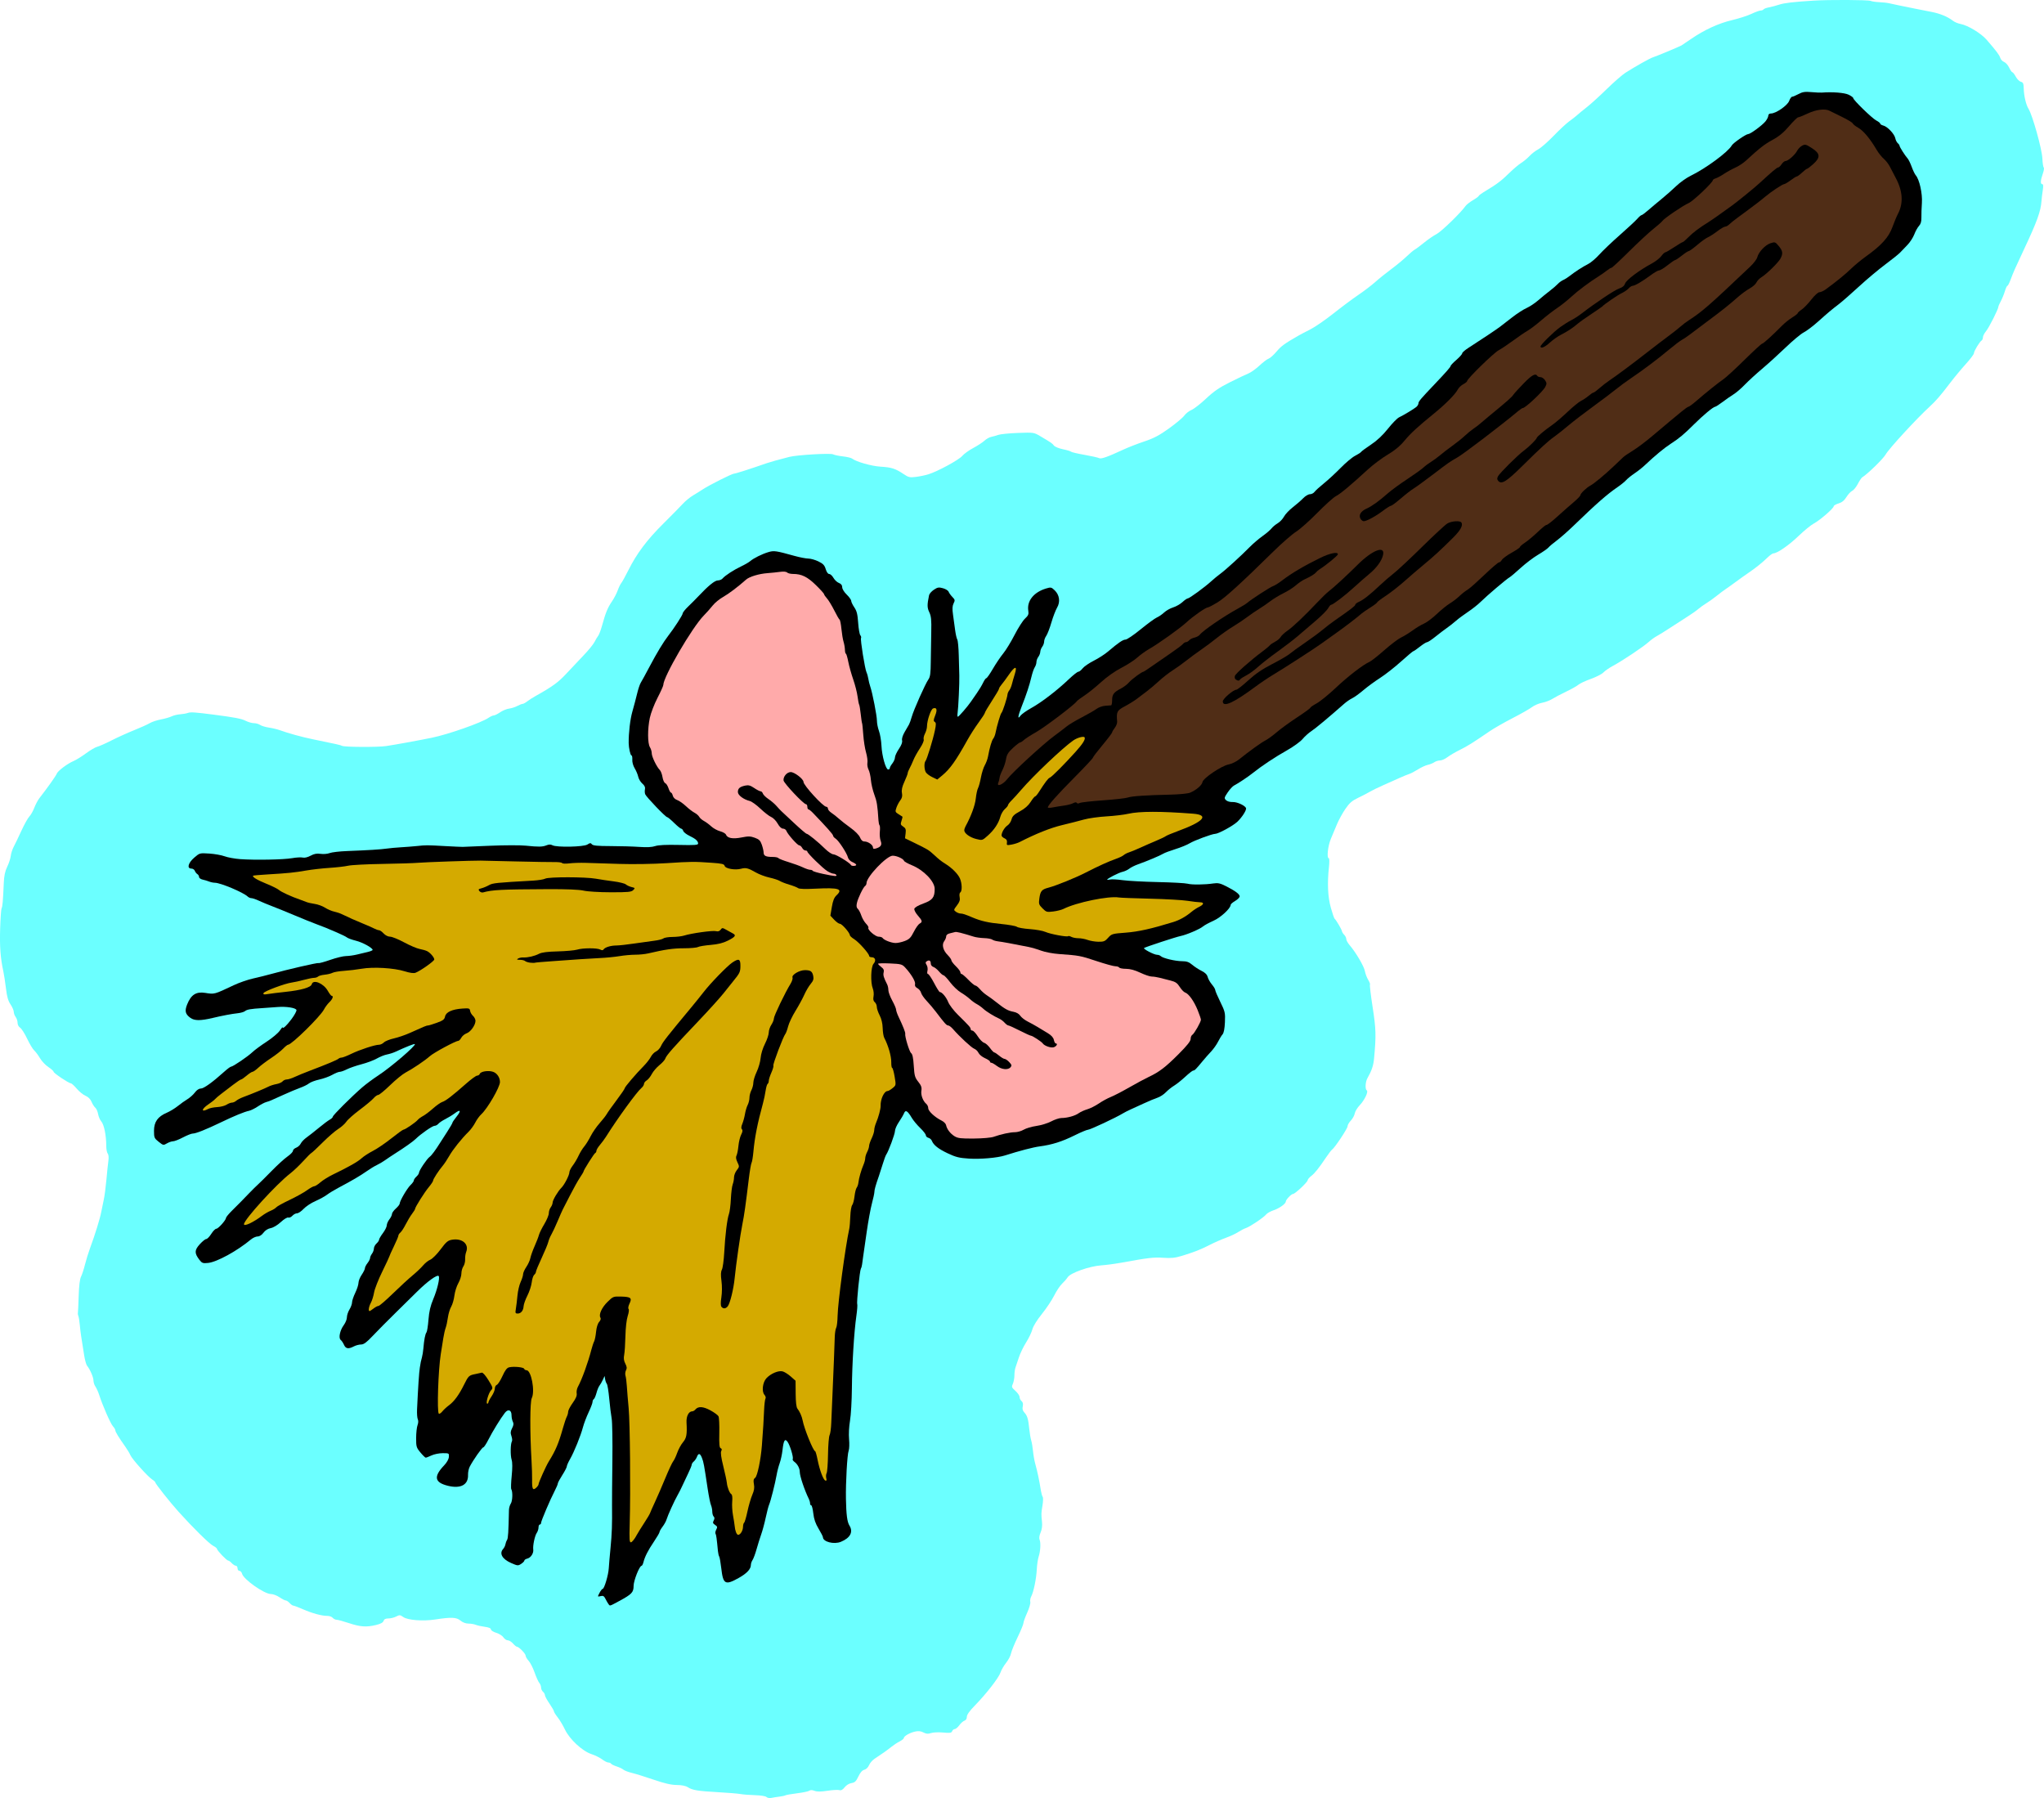<?xml version="1.0" encoding="UTF-8" standalone="no"?>
<!-- Created with Inkscape (http://www.inkscape.org/) -->

<svg
   xmlns:dc="http://purl.org/dc/elements/1.1/"
   xmlns:cc="http://creativecommons.org/ns#"
   xmlns:rdf="http://www.w3.org/1999/02/22-rdf-syntax-ns#"
   xmlns:svg="http://www.w3.org/2000/svg"
   xmlns="http://www.w3.org/2000/svg"
   xmlns:sodipodi="http://sodipodi.sourceforge.net/DTD/sodipodi-0.dtd"
   xmlns:inkscape="http://www.inkscape.org/namespaces/inkscape"
   width="200.628mm"
   height="176.477mm"
   viewBox="0 0 200.628 176.477"
   version="1.1"
   id="svg1781"
   inkscape:version="0.92.3 (2405546, 2018-03-11)"
   sodipodi:docname="broom.svg">
  <defs
     id="defs1775" />
  <sodipodi:namedview
     id="base"
     pagecolor="#ffffff"
     bordercolor="#666666"
     borderopacity="1.0"
     inkscape:pageopacity="0.0"
     inkscape:pageshadow="2"
     inkscape:zoom="0.7"
     inkscape:cx="123.80353"
     inkscape:cy="391.65667"
     inkscape:document-units="mm"
     inkscape:current-layer="layer1"
     showgrid="false"
     fit-margin-top="0"
     fit-margin-left="0"
     fit-margin-right="0"
     fit-margin-bottom="0"
     inkscape:window-width="1918"
     inkscape:window-height="1038"
     inkscape:window-x="0"
     inkscape:window-y="0"
     inkscape:window-maximized="1" />
  <g
     inkscape:label="Layer 1"
     inkscape:groupmode="layer"
     id="layer1"
     transform="translate(-19.291,-77.416)">
    <path
       style="fill:#00ffff;fill-opacity:0.582;stroke-width:0.126"
       d="m 95.793,253.755 c 0.262,-0.032 0.529,-0.09 0.592,-0.129 0.063,-0.039 0.585,-0.13 1.16,-0.202 0.575,-0.072 1.111,-0.186 1.192,-0.253 0.094,-0.078 0.272,-0.074 0.5,0.013 0.251,0.096 0.62,0.094 1.278,-0.006 0.508,-0.077 1.033,-0.106 1.165,-0.064 0.169,0.053 0.322,-0.029 0.515,-0.275 0.162,-0.207 0.439,-0.378 0.674,-0.415 0.326,-0.051 0.45,-0.17 0.676,-0.647 0.186,-0.392 0.378,-0.609 0.585,-0.661 0.182,-0.046 0.372,-0.232 0.464,-0.453 0.086,-0.207 0.334,-0.492 0.553,-0.634 0.677,-0.44 1.265,-0.857 1.659,-1.176 0.208,-0.169 0.563,-0.402 0.789,-0.517 0.226,-0.116 0.41,-0.264 0.41,-0.33 0,-0.185 0.573,-0.518 1.093,-0.635 0.339,-0.076 0.568,-0.053 0.834,0.085 0.281,0.145 0.455,0.159 0.739,0.06 0.206,-0.072 0.735,-0.096 1.186,-0.054 0.683,0.064 0.826,0.043 0.893,-0.131 0.044,-0.114 0.157,-0.207 0.252,-0.207 0.095,0 0.298,-0.17 0.451,-0.377 0.153,-0.208 0.382,-0.41 0.509,-0.45 0.138,-0.044 0.23,-0.194 0.23,-0.377 0,-0.202 0.258,-0.568 0.768,-1.088 1.128,-1.153 2.364,-2.742 2.532,-3.255 0.081,-0.247 0.329,-0.676 0.552,-0.954 0.223,-0.278 0.44,-0.691 0.483,-0.919 0.043,-0.227 0.335,-0.945 0.649,-1.595 0.314,-0.65 0.571,-1.274 0.571,-1.388 0,-0.114 0.166,-0.573 0.368,-1.02 0.203,-0.447 0.34,-0.923 0.304,-1.057 -0.035,-0.135 0.005,-0.375 0.09,-0.533 0.234,-0.438 0.5,-1.724 0.547,-2.648 0.023,-0.455 0.106,-1.023 0.185,-1.263 0.177,-0.542 0.221,-1.372 0.088,-1.674 -0.061,-0.139 -0.022,-0.409 0.101,-0.694 0.129,-0.3 0.18,-0.67 0.14,-1.035 -0.084,-0.777 -0.082,-0.85 0.049,-1.641 0.063,-0.382 0.072,-0.751 0.019,-0.821 -0.053,-0.069 -0.128,-0.325 -0.168,-0.568 -0.198,-1.2 -0.322,-1.788 -0.58,-2.745 -0.079,-0.294 -0.172,-0.834 -0.206,-1.199 -0.034,-0.365 -0.114,-0.834 -0.177,-1.043 -0.063,-0.208 -0.145,-0.691 -0.183,-1.073 -0.1,-1.007 -0.195,-1.336 -0.474,-1.636 -0.179,-0.193 -0.227,-0.366 -0.171,-0.621 0.053,-0.241 0.015,-0.406 -0.117,-0.516 -0.107,-0.089 -0.195,-0.269 -0.195,-0.401 0,-0.131 -0.183,-0.402 -0.406,-0.601 -0.372,-0.332 -0.393,-0.391 -0.253,-0.699 0.084,-0.185 0.153,-0.558 0.153,-0.829 0,-0.271 0.05,-0.624 0.11,-0.783 0.061,-0.16 0.21,-0.602 0.332,-0.984 0.122,-0.382 0.437,-1.035 0.7,-1.452 0.263,-0.417 0.542,-0.995 0.618,-1.286 0.084,-0.32 0.453,-0.917 0.935,-1.515 0.438,-0.543 0.981,-1.356 1.206,-1.807 0.225,-0.451 0.572,-0.972 0.769,-1.157 0.198,-0.185 0.452,-0.477 0.564,-0.649 0.28,-0.427 2.12,-1.076 3.287,-1.16 0.486,-0.035 1.338,-0.147 1.894,-0.248 2.719,-0.498 3.26,-0.561 4.198,-0.496 0.761,0.053 1.16,0.013 1.799,-0.182 1.227,-0.374 1.87,-0.626 2.778,-1.092 0.451,-0.231 1.162,-0.543 1.578,-0.692 0.417,-0.149 0.957,-0.402 1.201,-0.562 0.244,-0.16 0.582,-0.334 0.752,-0.388 0.394,-0.125 1.786,-1.063 1.991,-1.342 0.086,-0.117 0.423,-0.304 0.75,-0.415 0.568,-0.194 1.177,-0.635 1.177,-0.854 0,-0.171 0.539,-0.736 0.703,-0.736 0.198,0 1.443,-1.169 1.443,-1.354 0,-0.078 0.156,-0.263 0.347,-0.411 0.36,-0.279 0.726,-0.737 1.481,-1.856 0.243,-0.36 0.497,-0.688 0.563,-0.73 0.247,-0.153 1.523,-2.071 1.523,-2.29 0,-0.125 0.144,-0.377 0.32,-0.561 0.176,-0.184 0.35,-0.5 0.386,-0.701 0.036,-0.202 0.256,-0.566 0.489,-0.809 0.474,-0.495 0.876,-1.342 0.691,-1.457 -0.179,-0.11 -0.139,-0.837 0.065,-1.195 0.421,-0.739 0.586,-1.231 0.653,-1.95 0.208,-2.24 0.19,-2.876 -0.141,-5.012 -0.184,-1.184 -0.302,-2.184 -0.264,-2.223 0.039,-0.039 -0.038,-0.246 -0.17,-0.461 -0.132,-0.215 -0.28,-0.606 -0.329,-0.868 -0.088,-0.478 -0.892,-1.842 -1.502,-2.551 -0.178,-0.207 -0.324,-0.473 -0.324,-0.591 0,-0.118 -0.09,-0.304 -0.201,-0.415 -0.111,-0.111 -0.211,-0.272 -0.224,-0.358 -0.026,-0.174 -0.585,-1.127 -0.721,-1.226 -0.047,-0.035 -0.213,-0.518 -0.368,-1.073 -0.298,-1.067 -0.359,-2.383 -0.184,-4.008 0.052,-0.481 0.043,-0.852 -0.021,-0.852 -0.214,-3e-5 -0.086,-1.204 0.202,-1.894 0.159,-0.382 0.433,-1.035 0.608,-1.452 0.175,-0.417 0.543,-1.087 0.818,-1.489 0.403,-0.591 0.647,-0.803 1.273,-1.103 0.426,-0.204 0.945,-0.474 1.153,-0.599 0.208,-0.125 0.805,-0.415 1.326,-0.645 0.521,-0.23 1.231,-0.547 1.578,-0.704 0.347,-0.157 0.767,-0.328 0.933,-0.381 0.166,-0.052 0.556,-0.256 0.866,-0.452 0.31,-0.197 0.742,-0.396 0.96,-0.444 0.218,-0.048 0.509,-0.164 0.646,-0.26 0.137,-0.095 0.387,-0.173 0.556,-0.173 0.169,0 0.497,-0.145 0.729,-0.322 0.232,-0.177 0.777,-0.497 1.211,-0.711 0.756,-0.373 1.264,-0.691 2.935,-1.835 0.417,-0.285 1.428,-0.864 2.249,-1.286 0.82,-0.422 1.678,-0.91 1.906,-1.084 0.228,-0.174 0.674,-0.365 0.991,-0.424 0.317,-0.059 0.766,-0.228 0.998,-0.376 0.232,-0.148 0.848,-0.472 1.368,-0.72 0.52,-0.248 1.06,-0.552 1.199,-0.676 0.139,-0.124 0.687,-0.38 1.217,-0.569 0.53,-0.189 1.087,-0.475 1.237,-0.635 0.151,-0.16 0.569,-0.45 0.93,-0.644 0.927,-0.497 2.972,-1.863 3.497,-2.335 0.243,-0.219 0.612,-0.486 0.821,-0.595 0.208,-0.108 0.818,-0.487 1.354,-0.841 0.537,-0.354 1.285,-0.838 1.663,-1.074 0.378,-0.236 0.846,-0.566 1.04,-0.733 0.194,-0.167 0.553,-0.424 0.798,-0.572 0.245,-0.148 0.702,-0.474 1.014,-0.725 0.312,-0.251 0.71,-0.549 0.884,-0.663 0.174,-0.114 0.628,-0.438 1.01,-0.721 0.382,-0.283 0.93,-0.674 1.217,-0.868 0.701,-0.474 1.368,-1.009 1.879,-1.507 0.232,-0.226 0.492,-0.41 0.578,-0.41 0.367,0 1.536,-0.807 2.461,-1.7 0.549,-0.529 1.224,-1.081 1.501,-1.227 0.584,-0.307 1.952,-1.491 1.956,-1.693 0.001,-0.076 0.216,-0.202 0.476,-0.28 0.333,-0.1 0.562,-0.286 0.773,-0.628 0.165,-0.267 0.417,-0.539 0.561,-0.604 0.144,-0.065 0.394,-0.371 0.556,-0.681 0.162,-0.31 0.353,-0.599 0.424,-0.643 0.543,-0.335 2.07,-1.825 2.313,-2.255 0.321,-0.569 3.021,-3.505 4.317,-4.693 0.618,-0.567 1.05,-1.067 2.009,-2.326 0.417,-0.547 1.113,-1.386 1.547,-1.864 0.434,-0.478 0.789,-0.951 0.789,-1.051 0,-0.207 0.553,-1.124 0.752,-1.247 0.072,-0.045 0.131,-0.187 0.131,-0.317 0,-0.129 0.137,-0.398 0.304,-0.597 0.285,-0.338 1.211,-2.173 1.211,-2.4 0,-0.056 0.108,-0.304 0.241,-0.551 0.132,-0.247 0.312,-0.686 0.399,-0.977 0.087,-0.29 0.198,-0.527 0.247,-0.527 0.049,0 0.189,-0.27 0.311,-0.6 0.26,-0.704 0.457,-1.15 1.297,-2.935 1.304,-2.771 1.671,-3.785 1.738,-4.798 0.016,-0.243 0.072,-0.712 0.125,-1.042 0.067,-0.42 0.053,-0.6 -0.048,-0.6 -0.197,0 -0.18,-0.371 0.048,-1.017 0.105,-0.299 0.148,-0.576 0.095,-0.616 -0.053,-0.04 -0.114,-0.441 -0.134,-0.893 -0.042,-0.929 -0.968,-4.242 -1.366,-4.884 -0.24,-0.388 -0.445,-1.259 -0.463,-1.969 -0.013,-0.502 -0.06,-0.615 -0.281,-0.67 -0.146,-0.037 -0.371,-0.262 -0.5,-0.501 -0.129,-0.239 -0.279,-0.434 -0.334,-0.434 -0.055,0 -0.197,-0.204 -0.315,-0.452 -0.118,-0.249 -0.343,-0.501 -0.5,-0.561 -0.157,-0.06 -0.326,-0.24 -0.376,-0.4 -0.091,-0.29 -0.357,-0.645 -1.327,-1.767 -0.554,-0.641 -1.846,-1.425 -2.572,-1.561 -0.249,-0.047 -0.58,-0.184 -0.735,-0.306 -0.515,-0.402 -1.282,-0.72 -2.114,-0.877 -0.451,-0.085 -1.19,-0.231 -1.641,-0.324 -0.451,-0.093 -1.133,-0.232 -1.515,-0.308 -0.382,-0.076 -0.836,-0.174 -1.01,-0.217 -0.174,-0.043 -0.6,-0.09 -0.947,-0.105 -0.347,-0.015 -0.735,-0.071 -0.861,-0.126 -0.246,-0.107 -4.078,-0.124 -5.641,-0.025 -1.955,0.124 -2.856,0.231 -3.349,0.397 -0.28,0.094 -0.721,0.211 -0.98,0.26 -0.259,0.049 -0.502,0.139 -0.54,0.2 -0.038,0.062 -0.165,0.113 -0.283,0.113 -0.117,6.2e-4 -0.526,0.149 -0.908,0.33 -0.382,0.181 -1.241,0.457 -1.91,0.615 -1.314,0.309 -2.723,0.957 -4.009,1.844 -0.443,0.306 -0.869,0.593 -0.947,0.638 -0.213,0.124 -2.501,1.077 -2.809,1.17 -0.285,0.086 -1.747,0.908 -2.698,1.518 -0.312,0.2 -1.136,0.92 -1.831,1.599 -0.694,0.679 -1.575,1.479 -1.957,1.777 -0.382,0.299 -0.808,0.648 -0.947,0.777 -0.139,0.129 -0.48,0.395 -0.757,0.592 -0.278,0.197 -0.974,0.844 -1.546,1.437 -0.573,0.594 -1.255,1.19 -1.515,1.326 -0.26,0.136 -0.64,0.427 -0.843,0.647 -0.203,0.22 -0.575,0.53 -0.826,0.688 -0.251,0.158 -0.767,0.593 -1.146,0.966 -0.783,0.77 -1.261,1.134 -2.298,1.751 -0.399,0.238 -0.726,0.472 -0.726,0.52 0,0.048 -0.253,0.236 -0.562,0.417 -0.309,0.181 -0.64,0.44 -0.735,0.576 -0.466,0.665 -2.364,2.505 -2.836,2.75 -0.294,0.152 -0.847,0.531 -1.229,0.843 -0.382,0.311 -0.797,0.621 -0.923,0.688 -0.125,0.067 -0.482,0.368 -0.793,0.668 -0.311,0.3 -0.987,0.859 -1.502,1.241 -0.515,0.382 -1.224,0.952 -1.576,1.268 -0.351,0.315 -1.093,0.881 -1.649,1.258 -0.556,0.376 -1.663,1.202 -2.462,1.835 -0.799,0.633 -1.821,1.337 -2.273,1.564 -0.451,0.227 -0.963,0.495 -1.136,0.595 -1.386,0.795 -1.713,1.033 -2.168,1.573 -0.284,0.337 -0.634,0.65 -0.777,0.696 -0.143,0.045 -0.547,0.35 -0.898,0.678 -0.351,0.327 -0.837,0.675 -1.08,0.773 -0.243,0.098 -1.057,0.484 -1.809,0.86 -1.058,0.528 -1.591,0.893 -2.354,1.611 -0.543,0.511 -1.187,1.012 -1.431,1.114 -0.244,0.102 -0.563,0.352 -0.707,0.555 -0.145,0.203 -0.817,0.767 -1.494,1.253 -0.961,0.69 -1.493,0.971 -2.43,1.284 -0.66,0.22 -1.597,0.586 -2.083,0.812 -1.523,0.709 -2.159,0.932 -2.351,0.825 -0.1,-0.056 -0.748,-0.201 -1.44,-0.323 -0.692,-0.122 -1.287,-0.262 -1.322,-0.31 -0.035,-0.049 -0.389,-0.156 -0.788,-0.238 -0.399,-0.082 -0.797,-0.245 -0.886,-0.362 -0.167,-0.22 -0.231,-0.265 -1.318,-0.908 -0.655,-0.388 -0.657,-0.388 -2.209,-0.332 -0.855,0.031 -1.724,0.117 -1.932,0.191 -0.208,0.074 -0.525,0.163 -0.704,0.199 -0.179,0.035 -0.476,0.203 -0.659,0.373 -0.184,0.17 -0.679,0.493 -1.101,0.718 -0.422,0.225 -0.906,0.573 -1.075,0.774 -0.331,0.393 -2.421,1.528 -3.328,1.807 -0.305,0.094 -0.856,0.208 -1.224,0.254 -0.601,0.075 -0.724,0.047 -1.212,-0.282 -0.791,-0.532 -1.189,-0.659 -2.248,-0.722 -0.891,-0.052 -2.404,-0.481 -2.797,-0.792 -0.093,-0.074 -0.502,-0.172 -0.909,-0.217 -0.407,-0.046 -0.84,-0.137 -0.963,-0.203 -0.249,-0.133 -3.551,0.06 -4.293,0.252 -1.172,0.302 -1.865,0.496 -2.211,0.616 -1.723,0.598 -3.059,1.025 -3.207,1.025 -0.203,-8e-5 -2.453,1.13 -3.085,1.55 -0.232,0.154 -0.663,0.422 -0.957,0.596 -0.294,0.174 -0.744,0.543 -0.998,0.821 -0.255,0.278 -1.116,1.153 -1.915,1.946 -1.602,1.59 -2.607,2.929 -3.42,4.556 -0.295,0.59 -0.61,1.161 -0.701,1.269 -0.091,0.108 -0.25,0.435 -0.353,0.727 -0.103,0.292 -0.358,0.779 -0.565,1.081 -0.415,0.603 -0.624,1.112 -0.965,2.352 -0.124,0.451 -0.294,0.906 -0.378,1.01 -0.084,0.104 -0.249,0.38 -0.367,0.614 -0.118,0.233 -0.605,0.83 -1.082,1.326 -0.477,0.496 -1.246,1.311 -1.71,1.812 -0.766,0.827 -1.352,1.251 -3.02,2.184 -0.278,0.155 -0.64,0.389 -0.806,0.519 -0.166,0.13 -0.365,0.238 -0.442,0.238 -0.077,3.7e-4 -0.311,0.093 -0.52,0.205 -0.208,0.112 -0.569,0.228 -0.802,0.256 -0.233,0.029 -0.63,0.192 -0.881,0.363 -0.252,0.171 -0.535,0.311 -0.63,0.311 -0.095,0 -0.323,0.104 -0.507,0.23 -0.71,0.488 -3.952,1.627 -5.575,1.959 -1.304,0.267 -3.57,0.679 -4.482,0.816 -0.822,0.123 -4.124,0.105 -4.332,-0.024 -0.122,-0.075 -0.523,-0.165 -2.864,-0.644 -1.045,-0.214 -2.446,-0.599 -3.224,-0.886 -0.246,-0.091 -0.729,-0.206 -1.073,-0.257 -0.345,-0.051 -0.739,-0.17 -0.876,-0.264 -0.137,-0.095 -0.409,-0.172 -0.605,-0.172 -0.196,0 -0.566,-0.107 -0.824,-0.238 -0.401,-0.204 -1.063,-0.331 -3.12,-0.598 -1.772,-0.231 -2.282,-0.266 -2.521,-0.176 -0.151,0.058 -0.498,0.12 -0.771,0.139 -0.273,0.019 -0.653,0.112 -0.846,0.206 -0.193,0.094 -0.664,0.229 -1.047,0.3 -0.383,0.071 -0.879,0.236 -1.102,0.368 -0.223,0.131 -0.916,0.444 -1.541,0.694 -0.625,0.25 -1.619,0.7 -2.209,1 -0.59,0.3 -1.222,0.58 -1.404,0.623 -0.182,0.043 -0.677,0.333 -1.1,0.644 -0.423,0.311 -0.967,0.649 -1.208,0.75 -0.602,0.251 -1.565,0.975 -1.658,1.245 -0.067,0.196 -0.914,1.39 -1.706,2.404 -0.151,0.194 -0.375,0.616 -0.498,0.938 -0.122,0.322 -0.342,0.71 -0.489,0.863 -0.147,0.153 -0.498,0.782 -0.779,1.397 -0.281,0.616 -0.62,1.322 -0.753,1.569 -0.133,0.247 -0.263,0.651 -0.291,0.899 -0.027,0.247 -0.183,0.726 -0.347,1.064 -0.217,0.449 -0.309,0.886 -0.34,1.626 -0.071,1.696 -0.124,2.305 -0.212,2.447 -0.046,0.075 -0.111,0.976 -0.143,2.002 -0.055,1.762 0.03,2.897 0.315,4.201 0.068,0.312 0.183,1.063 0.256,1.668 0.097,0.815 0.213,1.22 0.446,1.564 0.173,0.255 0.317,0.584 0.319,0.73 0.002,0.147 0.087,0.377 0.189,0.512 0.102,0.135 0.185,0.391 0.185,0.569 0,0.187 0.106,0.391 0.251,0.481 0.138,0.086 0.448,0.571 0.688,1.078 0.241,0.507 0.553,1.027 0.695,1.155 0.142,0.128 0.397,0.471 0.567,0.761 0.17,0.29 0.54,0.681 0.822,0.867 0.282,0.186 0.512,0.393 0.512,0.46 0,0.136 1.493,1.138 1.698,1.139 0.073,0 0.332,0.236 0.575,0.523 0.243,0.288 0.63,0.602 0.861,0.699 0.267,0.112 0.482,0.326 0.592,0.591 0.095,0.228 0.26,0.487 0.367,0.576 0.106,0.088 0.23,0.368 0.275,0.621 0.045,0.253 0.182,0.574 0.303,0.713 0.286,0.326 0.497,1.358 0.5,2.447 0.001,0.304 0.065,0.63 0.143,0.724 0.085,0.103 0.111,0.384 0.065,0.709 -0.042,0.296 -0.13,1.135 -0.195,1.865 -0.065,0.729 -0.182,1.61 -0.259,1.957 -0.078,0.347 -0.191,0.896 -0.251,1.219 -0.12,0.64 -0.608,2.216 -1.089,3.515 -0.167,0.451 -0.395,1.19 -0.507,1.641 -0.112,0.451 -0.285,0.98 -0.385,1.175 -0.119,0.232 -0.199,0.89 -0.231,1.904 -0.027,0.852 -0.061,1.602 -0.076,1.666 -0.015,0.064 0.007,0.202 0.049,0.306 0.042,0.104 0.105,0.502 0.14,0.884 0.06,0.66 0.135,1.179 0.434,3.007 0.072,0.439 0.196,0.876 0.276,0.973 0.289,0.348 0.629,1.131 0.629,1.448 0,0.178 0.088,0.449 0.195,0.602 0.107,0.153 0.272,0.52 0.367,0.817 0.327,1.025 1.111,2.813 1.348,3.073 0.131,0.143 0.237,0.325 0.237,0.405 0,0.147 0.34,0.703 0.982,1.607 0.197,0.278 0.42,0.65 0.495,0.827 0.161,0.382 1.722,2.123 2.143,2.39 0.162,0.103 0.294,0.223 0.294,0.267 0,0.132 1.419,1.928 2.285,2.89 1.411,1.568 3.018,3.151 3.403,3.35 0.205,0.106 0.372,0.238 0.372,0.294 0,0.153 0.952,1.154 1.097,1.154 0.069,0 0.229,0.114 0.355,0.253 0.126,0.139 0.305,0.253 0.398,0.253 0.093,0 0.17,0.114 0.17,0.253 0,0.139 0.084,0.253 0.187,0.253 0.103,0 0.22,0.128 0.259,0.284 0.141,0.552 2.181,1.988 2.825,1.988 0.208,0 0.588,0.142 0.844,0.316 0.256,0.174 0.534,0.316 0.617,0.316 0.084,0 0.255,0.114 0.381,0.252 0.126,0.139 0.286,0.253 0.357,0.253 0.07,0 0.502,0.163 0.959,0.362 0.912,0.398 1.836,0.648 2.395,0.648 0.199,0 0.432,0.085 0.519,0.189 0.086,0.104 0.257,0.189 0.378,0.189 0.122,0 0.668,0.149 1.215,0.331 1.119,0.372 1.708,0.413 2.662,0.183 0.449,-0.108 0.682,-0.235 0.734,-0.399 0.054,-0.17 0.194,-0.241 0.478,-0.242 0.221,0 0.564,-0.085 0.762,-0.189 0.328,-0.171 0.39,-0.167 0.695,0.05 0.434,0.309 1.927,0.426 3.111,0.244 1.611,-0.248 2.105,-0.227 2.503,0.103 0.219,0.183 0.521,0.297 0.783,0.297 0.234,0 0.557,0.053 0.716,0.119 0.16,0.065 0.56,0.154 0.89,0.197 0.392,0.051 0.6,0.14 0.6,0.255 0,0.097 0.232,0.246 0.518,0.332 0.285,0.085 0.604,0.286 0.709,0.447 0.105,0.161 0.299,0.292 0.43,0.292 0.131,0 0.362,0.142 0.513,0.316 0.151,0.174 0.326,0.316 0.389,0.316 0.19,0 0.85,0.68 0.85,0.876 0,0.101 0.133,0.328 0.295,0.505 0.162,0.177 0.425,0.692 0.583,1.143 0.158,0.451 0.366,0.91 0.462,1.02 0.096,0.11 0.175,0.316 0.175,0.458 0,0.142 0.085,0.329 0.189,0.416 0.104,0.086 0.189,0.237 0.189,0.334 0,0.097 0.199,0.466 0.442,0.819 0.243,0.353 0.442,0.699 0.442,0.768 0,0.069 0.165,0.334 0.367,0.589 0.202,0.255 0.522,0.79 0.711,1.19 0.456,0.962 1.709,2.125 2.607,2.419 0.356,0.117 0.829,0.35 1.05,0.518 0.221,0.168 0.492,0.306 0.603,0.306 0.111,0 0.234,0.053 0.274,0.117 0.04,0.064 0.285,0.185 0.544,0.268 0.259,0.083 0.558,0.226 0.663,0.317 0.105,0.091 0.474,0.233 0.821,0.315 0.346,0.082 1.311,0.382 2.145,0.667 1.088,0.372 1.728,0.519 2.273,0.523 0.478,0.004 0.874,0.082 1.073,0.212 0.451,0.295 0.97,0.381 2.967,0.493 0.972,0.054 1.966,0.137 2.209,0.182 0.243,0.046 0.883,0.096 1.422,0.111 0.566,0.016 1.045,0.093 1.134,0.182 0.085,0.085 0.297,0.124 0.472,0.087 0.175,-0.037 0.533,-0.093 0.795,-0.125 z"
       id="path1791"
       inkscape:connector-curvature="0" />
    <path
       style="fill:#000000;stroke-width:0.126"
       d="m 79.008,234.843 c -0.064,-0.087 -0.193,-0.313 -0.288,-0.502 -0.139,-0.278 -0.232,-0.33 -0.48,-0.267 -0.307,0.077 -0.307,0.076 -0.103,-0.318 0.112,-0.217 0.252,-0.395 0.31,-0.395 0.157,0 0.561,-1.366 0.598,-2.02 0.018,-0.312 0.096,-1.221 0.174,-2.02 0.134,-1.374 0.166,-2.274 0.145,-4.166 -0.005,-0.451 0.011,-2.411 0.035,-4.356 0.024,-1.944 -0.008,-3.819 -0.072,-4.166 -0.064,-0.347 -0.171,-1.221 -0.237,-1.942 -0.066,-0.721 -0.172,-1.374 -0.236,-1.452 -0.064,-0.078 -0.139,-0.283 -0.167,-0.457 l -0.051,-0.316 -0.175,0.379 c -0.096,0.208 -0.244,0.464 -0.328,0.568 -0.084,0.104 -0.217,0.428 -0.295,0.721 -0.078,0.292 -0.197,0.565 -0.264,0.607 -0.068,0.042 -0.123,0.166 -0.123,0.277 0,0.111 -0.172,0.566 -0.383,1.011 -0.21,0.445 -0.461,1.104 -0.556,1.464 -0.224,0.847 -0.862,2.422 -1.266,3.129 -0.175,0.305 -0.318,0.629 -0.319,0.719 -10e-4,0.09 -0.2,0.475 -0.443,0.855 -0.243,0.38 -0.442,0.752 -0.442,0.828 0,0.075 -0.137,0.401 -0.305,0.723 -0.443,0.852 -1.34,2.959 -1.338,3.143 0.001,0.087 -0.055,0.158 -0.124,0.158 -0.069,0 -0.126,0.129 -0.126,0.288 0,0.158 -0.078,0.4 -0.174,0.537 -0.191,0.274 -0.397,1.248 -0.343,1.625 0.051,0.36 -0.235,0.804 -0.573,0.889 -0.165,0.041 -0.299,0.13 -0.299,0.196 0,0.067 -0.142,0.214 -0.317,0.328 -0.299,0.196 -0.354,0.191 -0.989,-0.089 -0.863,-0.381 -1.177,-0.933 -0.78,-1.371 0.102,-0.113 0.204,-0.317 0.225,-0.452 0.021,-0.135 0.093,-0.331 0.161,-0.435 0.105,-0.162 0.143,-0.765 0.187,-2.946 0.004,-0.197 0.087,-0.481 0.184,-0.631 0.172,-0.266 0.199,-1.156 0.044,-1.41 -0.043,-0.069 -0.024,-0.658 0.042,-1.308 0.077,-0.769 0.075,-1.32 -0.007,-1.578 -0.133,-0.421 -0.116,-1.576 0.027,-1.807 0.047,-0.076 0.025,-0.31 -0.048,-0.521 -0.105,-0.301 -0.09,-0.466 0.069,-0.773 0.149,-0.288 0.168,-0.454 0.072,-0.633 -0.071,-0.134 -0.13,-0.419 -0.13,-0.634 0,-0.522 -0.33,-0.647 -0.648,-0.244 -0.4,0.507 -1.227,1.851 -1.628,2.646 -0.208,0.413 -0.433,0.751 -0.499,0.751 -0.12,0 -0.992,1.243 -1.331,1.899 -0.099,0.191 -0.172,0.548 -0.163,0.794 0.037,0.973 -0.71,1.384 -1.962,1.079 -1.333,-0.324 -1.441,-0.901 -0.377,-2.015 0.26,-0.272 0.442,-0.599 0.459,-0.821 0.026,-0.361 0.015,-0.368 -0.605,-0.368 -0.347,0 -0.842,0.099 -1.099,0.221 -0.257,0.122 -0.513,0.22 -0.568,0.219 -0.055,-0.001 -0.291,-0.231 -0.523,-0.511 -0.394,-0.475 -0.422,-0.57 -0.419,-1.418 0.002,-0.5 0.064,-1.069 0.139,-1.265 0.08,-0.21 0.09,-0.442 0.026,-0.568 -0.06,-0.117 -0.093,-0.554 -0.075,-0.97 0.094,-2.075 0.202,-3.705 0.273,-4.103 0.043,-0.243 0.086,-0.499 0.096,-0.568 0.01,-0.069 0.06,-0.27 0.112,-0.445 0.052,-0.176 0.115,-0.573 0.141,-0.884 0.068,-0.836 0.178,-1.404 0.302,-1.561 0.061,-0.077 0.149,-0.638 0.197,-1.248 0.063,-0.808 0.191,-1.355 0.471,-2.02 0.388,-0.92 0.659,-2.059 0.537,-2.257 -0.123,-0.199 -1.119,0.52 -2.168,1.565 -0.422,0.421 -0.471,0.469 -2.049,2.018 -0.799,0.784 -1.814,1.808 -2.256,2.277 -0.616,0.652 -0.886,0.851 -1.153,0.851 -0.192,0 -0.512,0.085 -0.711,0.189 -0.529,0.276 -0.79,0.234 -0.962,-0.157 -0.085,-0.191 -0.23,-0.407 -0.323,-0.479 -0.236,-0.184 -0.078,-0.943 0.306,-1.463 0.167,-0.226 0.303,-0.569 0.303,-0.762 0,-0.193 0.113,-0.537 0.252,-0.765 0.139,-0.227 0.252,-0.541 0.252,-0.698 0,-0.157 0.143,-0.579 0.316,-0.939 0.174,-0.36 0.316,-0.801 0.316,-0.98 0,-0.179 0.142,-0.535 0.316,-0.79 0.174,-0.255 0.316,-0.545 0.316,-0.644 0,-0.099 0.114,-0.323 0.253,-0.5 0.139,-0.177 0.253,-0.401 0.253,-0.498 0,-0.097 0.083,-0.287 0.185,-0.422 0.102,-0.135 0.187,-0.364 0.189,-0.51 0.002,-0.145 0.118,-0.367 0.257,-0.493 0.139,-0.126 0.253,-0.295 0.253,-0.376 0,-0.081 0.169,-0.37 0.375,-0.643 0.206,-0.273 0.377,-0.616 0.379,-0.763 0.002,-0.147 0.117,-0.411 0.256,-0.588 0.139,-0.177 0.253,-0.411 0.253,-0.521 0,-0.11 0.17,-0.352 0.379,-0.538 0.208,-0.186 0.379,-0.403 0.379,-0.484 0,-0.256 0.736,-1.515 1.068,-1.828 0.176,-0.166 0.321,-0.368 0.321,-0.449 0,-0.081 0.114,-0.251 0.253,-0.376 0.139,-0.126 0.252,-0.295 0.252,-0.377 0,-0.21 0.768,-1.358 1.043,-1.56 0.198,-0.145 0.567,-0.641 1.04,-1.397 0.069,-0.111 0.368,-0.574 0.663,-1.029 0.295,-0.455 0.537,-0.87 0.537,-0.923 0,-0.052 0.18,-0.319 0.4,-0.593 0.484,-0.602 0.401,-0.764 -0.171,-0.335 -0.23,0.173 -0.65,0.43 -0.932,0.572 -0.282,0.142 -0.588,0.347 -0.678,0.456 -0.091,0.109 -0.259,0.199 -0.374,0.199 -0.207,0 -1.358,0.8 -1.843,1.281 -0.257,0.254 -1.068,0.828 -2.067,1.462 -0.304,0.193 -0.73,0.478 -0.947,0.633 -0.217,0.156 -0.581,0.37 -0.81,0.477 -0.228,0.107 -0.683,0.383 -1.01,0.615 -0.616,0.435 -1.436,0.916 -2.741,1.606 -0.417,0.22 -0.931,0.533 -1.143,0.694 -0.212,0.162 -0.723,0.441 -1.136,0.622 -0.413,0.18 -0.933,0.523 -1.155,0.762 -0.222,0.238 -0.512,0.434 -0.643,0.434 -0.132,0 -0.339,0.11 -0.46,0.244 -0.121,0.134 -0.302,0.213 -0.4,0.175 -0.103,-0.039 -0.417,0.15 -0.734,0.443 -0.324,0.299 -0.737,0.546 -0.993,0.594 -0.275,0.052 -0.538,0.218 -0.709,0.45 -0.168,0.228 -0.387,0.368 -0.574,0.368 -0.166,0 -0.463,0.134 -0.659,0.297 -1.357,1.131 -3.342,2.217 -4.208,2.303 -0.508,0.051 -0.597,0.018 -0.845,-0.304 -0.5,-0.652 -0.494,-0.948 0.028,-1.526 0.257,-0.284 0.545,-0.517 0.64,-0.517 0.095,0 0.317,-0.227 0.492,-0.505 0.175,-0.278 0.399,-0.505 0.497,-0.505 0.191,0 0.954,-0.856 0.954,-1.07 0,-0.071 0.27,-0.396 0.6,-0.722 0.68,-0.672 0.945,-0.942 1.705,-1.733 0.295,-0.307 0.67,-0.676 0.833,-0.821 0.163,-0.144 0.76,-0.737 1.326,-1.316 0.566,-0.58 1.27,-1.222 1.566,-1.426 0.295,-0.205 0.537,-0.456 0.537,-0.559 0,-0.103 0.143,-0.241 0.317,-0.307 0.174,-0.066 0.377,-0.25 0.45,-0.407 0.073,-0.158 0.333,-0.429 0.577,-0.602 0.244,-0.174 0.786,-0.6 1.205,-0.947 0.418,-0.347 0.896,-0.705 1.063,-0.796 0.166,-0.091 0.302,-0.222 0.302,-0.292 0,-0.14 1.855,-1.989 2.898,-2.889 0.362,-0.312 1.065,-0.834 1.563,-1.159 1.242,-0.811 3.726,-2.942 3.59,-3.078 -0.052,-0.052 -0.811,0.249 -1.927,0.764 -0.208,0.096 -0.578,0.212 -0.821,0.258 -0.243,0.046 -0.685,0.223 -0.981,0.394 -0.297,0.171 -0.972,0.424 -1.501,0.562 -0.529,0.139 -1.179,0.363 -1.444,0.498 -0.265,0.135 -0.579,0.246 -0.698,0.246 -0.118,0 -0.447,0.132 -0.731,0.294 -0.284,0.162 -0.857,0.37 -1.274,0.462 -0.417,0.092 -0.871,0.263 -1.01,0.379 -0.139,0.116 -0.537,0.314 -0.884,0.439 -0.347,0.126 -1.057,0.423 -1.578,0.661 -1.306,0.596 -1.412,0.641 -1.748,0.735 -0.163,0.046 -0.532,0.24 -0.821,0.433 -0.289,0.192 -0.667,0.38 -0.84,0.417 -0.485,0.104 -1.458,0.503 -2.778,1.139 -1.466,0.707 -2.457,1.1 -2.769,1.1 -0.129,0 -0.559,0.17 -0.955,0.379 -0.396,0.208 -0.833,0.379 -0.972,0.379 -0.138,0 -0.41,0.093 -0.603,0.207 -0.34,0.201 -0.365,0.196 -0.809,-0.158 -0.429,-0.343 -0.458,-0.409 -0.458,-1.081 0,-0.871 0.366,-1.389 1.25,-1.767 0.315,-0.135 0.801,-0.43 1.081,-0.656 0.28,-0.226 0.709,-0.531 0.953,-0.679 0.244,-0.148 0.572,-0.443 0.73,-0.655 0.18,-0.243 0.398,-0.387 0.586,-0.387 0.289,0 1.162,-0.63 2.309,-1.665 0.294,-0.265 0.588,-0.482 0.654,-0.482 0.181,0 1.663,-1.007 2.095,-1.423 0.208,-0.201 0.833,-0.661 1.387,-1.023 0.555,-0.362 1.137,-0.848 1.294,-1.081 0.157,-0.233 0.286,-0.384 0.286,-0.336 0,0.2 0.385,-0.156 0.874,-0.808 0.286,-0.382 0.504,-0.78 0.485,-0.884 -0.042,-0.219 -0.998,-0.372 -1.872,-0.299 -0.308,0.026 -0.957,0.072 -1.443,0.103 -1.212,0.077 -1.544,0.136 -1.749,0.306 -0.097,0.081 -0.425,0.172 -0.729,0.203 -0.548,0.057 -1.477,0.232 -2.446,0.463 -1.195,0.284 -1.78,0.278 -2.184,-0.021 -0.493,-0.364 -0.564,-0.666 -0.307,-1.309 0.38,-0.954 0.882,-1.275 1.771,-1.134 0.922,0.146 0.866,0.162 2.804,-0.753 0.521,-0.246 1.373,-0.542 1.894,-0.658 0.521,-0.116 1.316,-0.314 1.768,-0.44 1.56,-0.436 4.572,-1.131 4.662,-1.076 0.05,0.031 0.569,-0.111 1.154,-0.315 0.585,-0.204 1.277,-0.371 1.536,-0.372 0.259,-9.6e-4 0.742,-0.067 1.073,-0.147 0.331,-0.08 0.815,-0.196 1.075,-0.257 0.26,-0.062 0.471,-0.152 0.469,-0.202 -0.011,-0.202 -0.988,-0.738 -1.636,-0.898 -0.382,-0.094 -0.78,-0.239 -0.884,-0.322 -0.104,-0.083 -0.559,-0.307 -1.01,-0.498 -0.451,-0.191 -0.934,-0.396 -1.073,-0.455 -0.139,-0.06 -0.565,-0.224 -0.947,-0.364 -0.382,-0.141 -1.319,-0.519 -2.083,-0.841 -0.764,-0.322 -1.758,-0.727 -2.209,-0.899 -0.451,-0.172 -1.054,-0.423 -1.339,-0.556 -0.285,-0.134 -0.608,-0.243 -0.717,-0.243 -0.109,0 -0.273,-0.071 -0.365,-0.158 -0.435,-0.412 -2.67,-1.352 -3.222,-1.355 -0.153,-9.5e-4 -0.409,-0.055 -0.568,-0.119 -0.16,-0.065 -0.446,-0.151 -0.637,-0.192 -0.191,-0.041 -0.347,-0.156 -0.347,-0.255 0,-0.099 -0.075,-0.226 -0.167,-0.282 -0.092,-0.056 -0.204,-0.2 -0.249,-0.322 -0.045,-0.122 -0.197,-0.221 -0.338,-0.221 -0.464,0 -0.319,-0.558 0.28,-1.074 0.535,-0.46 0.54,-0.462 1.483,-0.4 0.521,0.034 1.196,0.155 1.501,0.268 0.305,0.114 0.987,0.239 1.515,0.278 1.443,0.107 4.271,0.055 5.114,-0.095 0.41,-0.073 0.877,-0.099 1.039,-0.058 0.179,0.045 0.481,-0.027 0.77,-0.183 0.352,-0.19 0.608,-0.237 0.981,-0.182 0.279,0.041 0.675,0.008 0.884,-0.074 0.208,-0.082 0.975,-0.172 1.704,-0.2 2.147,-0.084 3.31,-0.156 3.897,-0.241 0.303,-0.044 0.928,-0.102 1.389,-0.128 0.46,-0.026 1.178,-0.083 1.594,-0.125 0.924,-0.095 0.905,-0.095 2.778,0.008 0.833,0.046 1.6,0.08 1.704,0.076 0.104,-0.004 1.326,-0.054 2.714,-0.112 1.389,-0.058 2.951,-0.061 3.472,-0.007 1.265,0.131 1.641,0.125 2.04,-0.036 0.237,-0.096 0.409,-0.096 0.586,-0.002 0.412,0.22 3.061,0.164 3.424,-0.073 0.258,-0.169 0.326,-0.172 0.442,-0.025 0.104,0.133 0.543,0.175 1.841,0.177 0.937,0.001 2.2,0.038 2.807,0.081 0.742,0.053 1.252,0.027 1.56,-0.079 0.31,-0.107 1.063,-0.143 2.338,-0.115 1.554,0.035 1.881,0.011 1.881,-0.135 0,-0.25 -0.251,-0.472 -0.861,-0.765 -0.29,-0.139 -0.559,-0.351 -0.599,-0.473 -0.04,-0.122 -0.128,-0.221 -0.196,-0.221 -0.068,0 -0.383,-0.256 -0.7,-0.568 -0.317,-0.312 -0.626,-0.568 -0.687,-0.568 -0.152,0 -2.05,-1.982 -2.153,-2.248 -0.045,-0.118 -0.055,-0.338 -0.02,-0.489 0.043,-0.189 -0.038,-0.362 -0.258,-0.554 -0.176,-0.153 -0.358,-0.456 -0.404,-0.672 -0.046,-0.216 -0.201,-0.588 -0.346,-0.826 -0.154,-0.254 -0.252,-0.606 -0.235,-0.852 0.015,-0.231 -0.024,-0.419 -0.089,-0.419 -0.098,0 -0.263,-0.745 -0.267,-1.199 -0.008,-1.026 0.145,-2.336 0.361,-3.093 0.149,-0.521 0.359,-1.316 0.467,-1.768 0.108,-0.451 0.271,-0.936 0.363,-1.078 0.091,-0.142 0.48,-0.853 0.864,-1.581 0.7,-1.328 1.368,-2.431 1.832,-3.025 0.575,-0.736 1.414,-2.032 1.414,-2.185 0,-0.091 0.241,-0.396 0.537,-0.678 0.295,-0.282 0.743,-0.732 0.996,-1.001 0.974,-1.036 1.62,-1.562 1.92,-1.562 0.167,0 0.377,-0.087 0.465,-0.193 0.234,-0.282 1.103,-0.847 1.828,-1.189 0.347,-0.164 0.745,-0.394 0.884,-0.513 0.346,-0.295 1.157,-0.697 1.781,-0.883 0.552,-0.165 0.733,-0.138 2.566,0.371 0.516,0.143 1.125,0.261 1.354,0.261 0.229,0 0.674,0.126 0.99,0.279 0.462,0.225 0.602,0.373 0.718,0.757 0.088,0.293 0.221,0.479 0.344,0.479 0.111,3.8e-4 0.298,0.171 0.417,0.38 0.119,0.209 0.36,0.434 0.537,0.501 0.217,0.082 0.321,0.217 0.321,0.416 0,0.17 0.186,0.474 0.442,0.722 0.243,0.236 0.442,0.514 0.442,0.618 0,0.104 0.137,0.391 0.305,0.638 0.24,0.353 0.32,0.674 0.377,1.507 0.04,0.582 0.135,1.134 0.211,1.225 0.076,0.092 0.108,0.216 0.071,0.276 -0.085,0.137 0.379,3.034 0.54,3.374 0.066,0.139 0.145,0.423 0.177,0.631 0.032,0.208 0.116,0.549 0.189,0.757 0.217,0.627 0.655,2.874 0.655,3.363 0,0.251 0.091,0.705 0.202,1.009 0.111,0.304 0.221,0.95 0.243,1.436 0.046,1.002 0.422,2.336 0.659,2.336 0.087,0 0.158,-0.062 0.158,-0.138 0,-0.076 0.114,-0.282 0.253,-0.459 0.139,-0.177 0.254,-0.441 0.255,-0.588 0.001,-0.147 0.175,-0.521 0.385,-0.832 0.251,-0.371 0.359,-0.659 0.314,-0.838 -0.042,-0.166 0.056,-0.488 0.251,-0.824 0.176,-0.303 0.369,-0.636 0.429,-0.74 0.06,-0.104 0.181,-0.445 0.27,-0.758 0.196,-0.693 1.325,-3.226 1.632,-3.661 0.179,-0.254 0.225,-0.599 0.235,-1.768 0.007,-0.799 0.028,-2.105 0.046,-2.904 0.027,-1.183 -0.009,-1.54 -0.193,-1.925 -0.214,-0.449 -0.218,-0.728 -0.021,-1.673 0.029,-0.139 0.241,-0.379 0.47,-0.534 0.363,-0.244 0.48,-0.264 0.894,-0.15 0.262,0.072 0.511,0.227 0.554,0.345 0.043,0.117 0.208,0.347 0.368,0.511 0.262,0.268 0.274,0.33 0.122,0.631 -0.124,0.247 -0.14,0.531 -0.06,1.091 0.059,0.417 0.152,1.098 0.207,1.515 0.055,0.417 0.151,0.84 0.213,0.94 0.063,0.101 0.129,0.811 0.147,1.578 0.018,0.767 0.042,1.651 0.053,1.963 0.023,0.671 -0.093,3.195 -0.17,3.693 -0.03,0.191 -0.017,0.347 0.028,0.347 0.088,0 0.957,-1.003 1.272,-1.466 0.104,-0.154 0.37,-0.536 0.59,-0.85 0.22,-0.314 0.497,-0.773 0.614,-1.021 0.117,-0.248 0.261,-0.45 0.32,-0.45 0.058,0 0.346,-0.412 0.638,-0.915 0.293,-0.503 0.75,-1.181 1.016,-1.506 0.266,-0.325 0.77,-1.149 1.119,-1.831 0.35,-0.682 0.81,-1.4 1.023,-1.596 0.319,-0.294 0.376,-0.428 0.322,-0.757 -0.157,-0.966 0.525,-1.827 1.739,-2.195 0.474,-0.144 0.526,-0.133 0.846,0.173 0.479,0.459 0.573,1.14 0.237,1.71 -0.144,0.245 -0.394,0.899 -0.556,1.454 -0.161,0.555 -0.388,1.143 -0.503,1.308 -0.115,0.164 -0.209,0.418 -0.209,0.562 0,0.145 -0.083,0.374 -0.185,0.508 -0.102,0.135 -0.189,0.359 -0.193,0.498 -0.004,0.139 -0.091,0.363 -0.193,0.498 -0.102,0.135 -0.185,0.364 -0.185,0.508 0,0.145 -0.074,0.375 -0.165,0.512 -0.09,0.137 -0.237,0.562 -0.326,0.943 -0.188,0.805 -0.498,1.747 -0.954,2.896 -0.372,0.937 -0.429,1.352 -0.127,0.92 0.108,-0.154 0.597,-0.501 1.087,-0.772 0.99,-0.547 2.514,-1.718 3.674,-2.823 0.419,-0.399 0.834,-0.726 0.923,-0.726 0.089,0 0.279,-0.149 0.423,-0.332 0.144,-0.183 0.635,-0.52 1.092,-0.75 0.457,-0.23 1.085,-0.634 1.396,-0.899 1.026,-0.873 1.47,-1.175 1.724,-1.175 0.138,0 0.805,-0.453 1.482,-1.006 0.677,-0.553 1.393,-1.077 1.592,-1.164 0.199,-0.087 0.52,-0.307 0.714,-0.49 0.194,-0.183 0.591,-0.408 0.884,-0.499 0.292,-0.091 0.705,-0.327 0.916,-0.524 0.212,-0.196 0.445,-0.357 0.518,-0.357 0.159,0 1.689,-1.118 2.316,-1.694 0.243,-0.223 0.646,-0.554 0.895,-0.735 0.506,-0.369 2.018,-1.746 2.89,-2.633 0.314,-0.319 0.868,-0.792 1.232,-1.051 0.364,-0.259 0.761,-0.598 0.884,-0.753 0.122,-0.155 0.398,-0.384 0.612,-0.511 0.214,-0.126 0.493,-0.421 0.62,-0.656 0.126,-0.235 0.519,-0.65 0.873,-0.923 0.354,-0.273 0.81,-0.671 1.014,-0.884 0.204,-0.213 0.499,-0.387 0.656,-0.387 0.157,0 0.359,-0.103 0.45,-0.229 0.091,-0.126 0.506,-0.503 0.922,-0.838 0.417,-0.335 1.16,-1.022 1.653,-1.526 0.492,-0.504 1.128,-1.035 1.412,-1.18 0.284,-0.145 0.55,-0.317 0.591,-0.383 0.041,-0.066 0.477,-0.388 0.969,-0.715 0.596,-0.396 1.149,-0.915 1.657,-1.555 0.42,-0.528 0.911,-1.031 1.092,-1.118 0.477,-0.229 1.464,-0.824 1.702,-1.025 0.113,-0.095 0.205,-0.256 0.205,-0.356 0,-0.177 0.214,-0.429 1.578,-1.864 1.154,-1.214 1.578,-1.697 1.578,-1.801 0,-0.056 0.256,-0.325 0.568,-0.596 0.312,-0.272 0.568,-0.559 0.568,-0.64 0,-0.08 0.27,-0.319 0.6,-0.531 1.309,-0.841 2.765,-1.814 3.122,-2.086 0.207,-0.157 0.746,-0.575 1.199,-0.929 0.453,-0.354 1.079,-0.758 1.392,-0.898 0.312,-0.14 0.824,-0.478 1.136,-0.751 0.312,-0.273 0.824,-0.691 1.136,-0.929 0.312,-0.238 0.671,-0.547 0.797,-0.686 0.126,-0.139 0.361,-0.311 0.523,-0.382 0.162,-0.071 0.456,-0.257 0.655,-0.413 0.527,-0.414 1.254,-0.883 1.806,-1.165 0.266,-0.136 0.76,-0.555 1.097,-0.931 0.338,-0.377 1.239,-1.234 2.003,-1.906 0.764,-0.672 1.535,-1.388 1.714,-1.592 0.179,-0.204 0.371,-0.371 0.428,-0.371 0.057,0 0.346,-0.213 0.643,-0.473 0.297,-0.26 0.888,-0.757 1.315,-1.105 0.426,-0.347 1.077,-0.921 1.445,-1.276 0.368,-0.355 1.005,-0.807 1.414,-1.005 1.482,-0.717 3.686,-2.343 4.037,-2.979 0.134,-0.242 1.396,-1.116 1.612,-1.116 0.214,0 1.363,-0.843 1.687,-1.237 0.154,-0.187 0.282,-0.44 0.284,-0.562 0.003,-0.139 0.103,-0.221 0.27,-0.221 0.48,0 1.612,-0.784 1.779,-1.231 0.084,-0.226 0.214,-0.41 0.287,-0.41 0.074,0 0.355,-0.118 0.625,-0.263 0.399,-0.214 0.633,-0.25 1.261,-0.194 0.424,0.038 0.884,0.059 1.023,0.048 1.038,-0.083 2.224,0.009 2.634,0.203 0.253,0.12 0.46,0.271 0.46,0.336 0,0.19 1.852,1.988 2.27,2.204 0.21,0.108 0.381,0.246 0.381,0.306 0,0.06 0.135,0.143 0.299,0.184 0.409,0.103 1.092,0.824 1.177,1.244 0.038,0.189 0.148,0.409 0.244,0.489 0.096,0.08 0.174,0.192 0.174,0.25 0,0.119 0.536,0.964 0.795,1.253 0.093,0.104 0.273,0.473 0.399,0.821 0.126,0.347 0.305,0.719 0.398,0.826 0.361,0.418 0.665,1.789 0.602,2.709 -0.034,0.486 -0.055,1.133 -0.048,1.437 0.009,0.389 -0.061,0.633 -0.236,0.821 -0.137,0.147 -0.346,0.523 -0.464,0.835 -0.119,0.312 -0.422,0.778 -0.673,1.035 -0.251,0.257 -0.571,0.59 -0.71,0.74 -0.139,0.15 -0.792,0.675 -1.452,1.166 -0.66,0.491 -1.824,1.467 -2.588,2.17 -0.764,0.702 -1.644,1.473 -1.956,1.713 -0.778,0.597 -1.04,0.817 -2.073,1.741 -0.492,0.44 -1.122,0.915 -1.4,1.056 -0.278,0.141 -1.074,0.803 -1.769,1.472 -0.695,0.669 -1.737,1.614 -2.315,2.101 -0.578,0.486 -1.34,1.183 -1.693,1.55 -0.353,0.366 -0.845,0.791 -1.094,0.943 -0.248,0.153 -0.736,0.492 -1.083,0.754 -0.347,0.262 -0.682,0.477 -0.745,0.477 -0.171,9.1e-4 -1.181,0.84 -2.043,1.698 -1.007,1.002 -1.489,1.406 -2.304,1.93 -0.64,0.412 -1.581,1.191 -2.547,2.107 -0.243,0.231 -0.698,0.591 -1.01,0.799 -0.312,0.209 -0.682,0.507 -0.821,0.662 -0.139,0.155 -0.508,0.457 -0.821,0.67 -1.053,0.72 -2.07,1.611 -4.334,3.798 -0.567,0.548 -1.316,1.207 -1.663,1.464 -0.347,0.257 -0.712,0.565 -0.81,0.683 -0.098,0.118 -0.553,0.435 -1.01,0.704 -0.457,0.269 -1.229,0.853 -1.715,1.297 -0.486,0.445 -0.978,0.861 -1.093,0.925 -0.294,0.163 -2.203,1.782 -2.816,2.389 -0.281,0.278 -0.849,0.729 -1.263,1.003 -0.414,0.274 -0.953,0.675 -1.199,0.892 -0.246,0.217 -0.645,0.531 -0.889,0.698 -0.243,0.167 -0.742,0.547 -1.11,0.844 -0.367,0.297 -0.737,0.541 -0.821,0.542 -0.084,4.8e-4 -0.402,0.2 -0.707,0.442 -0.305,0.242 -0.592,0.441 -0.639,0.441 -0.046,0 -0.592,0.458 -1.213,1.017 -0.621,0.559 -1.545,1.284 -2.054,1.61 -0.509,0.326 -1.246,0.866 -1.638,1.2 -0.392,0.334 -0.884,0.69 -1.095,0.791 -0.21,0.101 -0.559,0.339 -0.774,0.529 -1.583,1.394 -2.806,2.414 -3.227,2.691 -0.272,0.179 -0.665,0.532 -0.873,0.784 -0.208,0.252 -0.892,0.748 -1.521,1.103 -1.186,0.669 -2.457,1.511 -3.329,2.206 -0.508,0.405 -1.427,1.019 -1.89,1.262 -0.137,0.072 -0.414,0.376 -0.616,0.677 -0.337,0.502 -0.35,0.562 -0.163,0.749 0.123,0.123 0.392,0.197 0.679,0.187 0.455,-0.015 1.293,0.396 1.295,0.635 0.002,0.242 -0.428,0.894 -0.858,1.3 -0.43,0.406 -1.865,1.187 -2.181,1.187 -0.291,0 -2.041,0.647 -2.486,0.919 -0.259,0.158 -0.897,0.42 -1.418,0.581 -0.521,0.161 -1.06,0.364 -1.199,0.452 -0.284,0.179 -1.603,0.734 -2.462,1.036 -0.312,0.11 -0.699,0.302 -0.858,0.428 -0.16,0.125 -0.459,0.265 -0.666,0.311 -0.369,0.081 -1.506,0.661 -1.506,0.769 0,0.03 0.128,0.024 0.284,-0.014 0.156,-0.038 0.71,-0.009 1.231,0.064 0.521,0.073 2.083,0.157 3.472,0.187 1.389,0.03 2.695,0.102 2.904,0.161 0.41,0.115 1.683,0.101 2.542,-0.028 0.431,-0.065 0.663,-0.015 1.205,0.258 0.922,0.464 1.366,0.794 1.366,1.013 0,0.102 -0.199,0.302 -0.442,0.446 -0.243,0.143 -0.442,0.315 -0.442,0.382 0,0.346 -0.977,1.25 -1.693,1.566 -0.423,0.187 -0.883,0.437 -1.022,0.555 -0.314,0.268 -1.622,0.826 -2.211,0.944 -0.426,0.085 -3.365,1.049 -3.573,1.172 -0.138,0.082 0.977,0.667 1.271,0.667 0.128,0 0.293,0.06 0.366,0.133 0.204,0.204 1.427,0.495 2.086,0.497 0.459,9.5e-4 0.681,0.079 0.999,0.349 0.225,0.191 0.639,0.461 0.92,0.6 0.348,0.172 0.539,0.363 0.6,0.6 0.049,0.191 0.236,0.522 0.416,0.736 0.18,0.213 0.326,0.457 0.326,0.542 0,0.085 0.223,0.61 0.497,1.167 0.468,0.956 0.494,1.069 0.455,1.99 -0.027,0.632 -0.108,1.052 -0.229,1.19 -0.103,0.117 -0.304,0.446 -0.447,0.73 -0.143,0.284 -0.448,0.714 -0.678,0.957 -0.23,0.242 -0.617,0.682 -0.86,0.977 -0.633,0.769 -0.76,0.895 -0.9,0.895 -0.069,0 -0.42,0.274 -0.78,0.609 -0.36,0.335 -0.854,0.729 -1.097,0.875 -0.243,0.146 -0.607,0.439 -0.81,0.65 -0.202,0.212 -0.572,0.451 -0.821,0.532 -0.249,0.081 -0.85,0.332 -1.336,0.558 -0.486,0.226 -1.083,0.498 -1.326,0.606 -0.243,0.108 -0.584,0.283 -0.758,0.389 -0.649,0.398 -3.19,1.588 -3.389,1.588 -0.114,0 -0.719,0.253 -1.344,0.563 -1.222,0.605 -2.206,0.915 -3.41,1.074 -0.649,0.086 -1.945,0.424 -3.419,0.892 -0.738,0.234 -2.392,0.378 -3.525,0.306 -0.947,-0.06 -1.293,-0.146 -2.078,-0.517 -0.924,-0.436 -1.401,-0.814 -1.565,-1.243 -0.045,-0.118 -0.196,-0.245 -0.334,-0.281 -0.139,-0.036 -0.252,-0.149 -0.252,-0.25 0,-0.101 -0.247,-0.422 -0.549,-0.711 -0.302,-0.29 -0.672,-0.733 -0.822,-0.986 -0.421,-0.708 -0.62,-0.83 -0.765,-0.47 -0.066,0.164 -0.294,0.553 -0.507,0.866 -0.212,0.312 -0.386,0.71 -0.387,0.884 -0.001,0.295 -0.646,2.031 -0.865,2.328 -0.054,0.074 -0.202,0.475 -0.328,0.891 -0.126,0.417 -0.299,0.956 -0.385,1.199 -0.307,0.869 -0.442,1.347 -0.442,1.566 0,0.123 -0.109,0.63 -0.242,1.127 -0.133,0.497 -0.364,1.757 -0.513,2.798 -0.149,1.042 -0.304,2.121 -0.345,2.399 -0.041,0.278 -0.089,0.63 -0.107,0.782 -0.018,0.152 -0.07,0.338 -0.117,0.413 -0.113,0.182 -0.433,3.295 -0.359,3.488 0.032,0.083 -0.006,0.598 -0.084,1.143 -0.227,1.583 -0.422,4.724 -0.441,7.115 -0.01,1.215 -0.093,2.651 -0.186,3.192 -0.098,0.574 -0.136,1.323 -0.091,1.803 0.042,0.451 0.024,0.958 -0.04,1.127 -0.142,0.374 -0.296,3.104 -0.267,4.737 0.028,1.537 0.123,2.266 0.343,2.615 0.393,0.625 0.083,1.216 -0.836,1.594 -0.686,0.282 -1.766,0.003 -1.766,-0.456 0,-0.067 -0.193,-0.442 -0.428,-0.833 -0.306,-0.509 -0.454,-0.936 -0.517,-1.5 -0.049,-0.434 -0.14,-0.789 -0.203,-0.789 -0.063,0 -0.114,-0.086 -0.114,-0.191 0,-0.105 -0.049,-0.29 -0.108,-0.41 -0.435,-0.885 -0.902,-2.271 -0.902,-2.675 0,-0.352 -0.227,-0.781 -0.527,-0.993 -0.129,-0.092 -0.203,-0.217 -0.165,-0.28 0.095,-0.153 -0.28,-1.386 -0.517,-1.699 -0.256,-0.339 -0.379,-0.128 -0.488,0.838 -0.046,0.41 -0.171,0.985 -0.278,1.279 -0.106,0.294 -0.242,0.818 -0.301,1.165 -0.135,0.79 -0.585,2.567 -0.736,2.904 -0.062,0.139 -0.21,0.707 -0.329,1.262 -0.119,0.556 -0.318,1.294 -0.442,1.641 -0.124,0.347 -0.329,1.001 -0.455,1.452 -0.126,0.451 -0.303,0.933 -0.395,1.07 -0.091,0.137 -0.166,0.352 -0.166,0.478 0,0.416 -0.392,0.837 -1.2,1.289 -1.316,0.736 -1.525,0.622 -1.703,-0.932 -0.065,-0.565 -0.157,-1.091 -0.205,-1.169 -0.048,-0.078 -0.104,-0.317 -0.125,-0.533 -0.121,-1.268 -0.167,-1.599 -0.237,-1.712 -0.043,-0.069 -0.011,-0.252 0.072,-0.407 0.129,-0.24 0.112,-0.306 -0.118,-0.458 -0.218,-0.145 -0.243,-0.224 -0.133,-0.43 0.097,-0.18 0.096,-0.292 -0.003,-0.39 -0.076,-0.076 -0.138,-0.294 -0.138,-0.485 0,-0.191 -0.057,-0.478 -0.127,-0.638 -0.07,-0.16 -0.216,-0.887 -0.326,-1.616 -0.356,-2.373 -0.395,-2.583 -0.553,-2.998 -0.183,-0.482 -0.347,-0.522 -0.5,-0.121 -0.06,0.159 -0.201,0.365 -0.312,0.457 -0.111,0.092 -0.201,0.232 -0.199,0.31 0.002,0.078 -0.164,0.483 -0.368,0.9 -0.204,0.417 -0.459,0.956 -0.566,1.199 -0.107,0.243 -0.309,0.641 -0.448,0.884 -0.316,0.55 -0.964,1.977 -1.089,2.399 -0.052,0.174 -0.228,0.491 -0.391,0.706 -0.164,0.215 -0.297,0.45 -0.297,0.522 0,0.072 -0.245,0.493 -0.544,0.935 -0.585,0.864 -0.9,1.482 -1.038,2.035 -0.048,0.191 -0.131,0.347 -0.184,0.347 -0.205,0 -0.78,1.453 -0.78,1.97 0,0.633 -0.177,0.819 -1.404,1.481 -0.984,0.531 -0.909,0.509 -1.059,0.304 z"
       id="path1793"
       inkscape:connector-curvature="0" />
    <path
       style="fill:#d4aa00;stroke-width:0.126"
       d="m 81.732,228.173 c 0.18,-0.319 0.546,-0.911 0.814,-1.316 0.267,-0.405 0.516,-0.826 0.553,-0.936 0.037,-0.11 0.253,-0.597 0.48,-1.083 0.227,-0.486 0.683,-1.537 1.013,-2.336 0.33,-0.799 0.678,-1.543 0.773,-1.654 0.095,-0.111 0.273,-0.486 0.395,-0.833 0.122,-0.347 0.376,-0.814 0.565,-1.038 0.354,-0.421 0.416,-0.763 0.352,-1.943 -0.034,-0.617 0.213,-1.097 0.564,-1.097 0.085,0 0.22,-0.079 0.3,-0.175 0.279,-0.336 0.758,-0.311 1.472,0.075 0.378,0.205 0.739,0.468 0.8,0.584 0.062,0.116 0.098,0.855 0.081,1.642 -0.024,1.099 0.008,1.447 0.137,1.496 0.116,0.045 0.133,0.131 0.053,0.279 -0.077,0.144 -0.012,0.63 0.198,1.471 0.172,0.691 0.33,1.426 0.351,1.635 0.046,0.465 0.266,1.02 0.449,1.133 0.081,0.05 0.113,0.339 0.079,0.715 -0.032,0.347 0.003,0.954 0.077,1.348 0.074,0.395 0.146,0.86 0.162,1.034 0.042,0.489 0.197,0.884 0.346,0.884 0.219,0 0.47,-0.415 0.475,-0.782 0.002,-0.187 0.051,-0.369 0.108,-0.404 0.057,-0.035 0.205,-0.536 0.327,-1.112 0.123,-0.576 0.336,-1.307 0.474,-1.623 0.184,-0.422 0.227,-0.702 0.162,-1.048 -0.069,-0.365 -0.041,-0.507 0.119,-0.625 0.219,-0.16 0.557,-1.783 0.663,-3.181 0.127,-1.673 0.175,-2.444 0.214,-3.419 0.022,-0.561 0.084,-1.09 0.137,-1.176 0.054,-0.087 0.01,-0.25 -0.098,-0.369 -0.288,-0.318 -0.185,-1.223 0.186,-1.625 0.43,-0.467 1.202,-0.791 1.608,-0.674 0.182,0.052 0.54,0.28 0.795,0.506 l 0.463,0.41 0.01,1.27 c 0.007,0.838 0.066,1.338 0.174,1.469 0.217,0.265 0.435,0.758 0.508,1.146 0.152,0.817 1.049,3.03 1.228,3.03 0.041,0 0.149,0.373 0.239,0.829 0.207,1.04 0.561,1.986 0.77,2.055 0.111,0.037 0.137,-0.035 0.084,-0.237 -0.042,-0.159 -0.025,-0.385 0.037,-0.5 0.062,-0.116 0.123,-0.945 0.136,-1.842 0.013,-0.897 0.082,-1.745 0.154,-1.883 0.072,-0.139 0.146,-0.678 0.164,-1.199 0.018,-0.521 0.073,-1.8 0.122,-2.841 0.049,-1.042 0.113,-2.576 0.143,-3.409 0.03,-0.833 0.066,-1.827 0.079,-2.209 0.014,-0.382 0.078,-0.777 0.142,-0.878 0.064,-0.101 0.126,-0.641 0.138,-1.199 0.026,-1.296 0.764,-6.786 1.146,-8.528 0.038,-0.174 0.084,-0.724 0.101,-1.224 0.018,-0.5 0.1,-0.991 0.184,-1.091 0.084,-0.101 0.186,-0.487 0.228,-0.859 0.042,-0.372 0.137,-0.753 0.212,-0.848 0.075,-0.095 0.152,-0.322 0.172,-0.505 0.046,-0.431 0.275,-1.237 0.495,-1.741 0.095,-0.219 0.173,-0.511 0.173,-0.648 0,-0.138 0.085,-0.413 0.189,-0.612 0.104,-0.199 0.189,-0.464 0.189,-0.589 0,-0.125 0.114,-0.462 0.253,-0.75 0.139,-0.287 0.253,-0.652 0.253,-0.81 0,-0.158 0.08,-0.474 0.177,-0.702 0.244,-0.572 0.459,-1.374 0.449,-1.677 -0.022,-0.664 0.35,-1.451 0.687,-1.453 0.076,0 0.294,-0.128 0.485,-0.284 0.346,-0.283 0.346,-0.285 0.202,-1.136 -0.079,-0.469 -0.188,-0.852 -0.24,-0.852 -0.053,0 -0.092,-0.242 -0.088,-0.537 0.009,-0.608 -0.289,-1.648 -0.695,-2.426 -0.071,-0.137 -0.139,-0.566 -0.149,-0.955 -0.013,-0.45 -0.12,-0.899 -0.297,-1.239 -0.153,-0.293 -0.278,-0.666 -0.278,-0.829 0,-0.163 -0.09,-0.371 -0.199,-0.461 -0.14,-0.116 -0.177,-0.284 -0.123,-0.568 0.042,-0.222 0.01,-0.566 -0.07,-0.766 -0.24,-0.597 -0.194,-2.146 0.072,-2.44 0.27,-0.299 0.174,-0.637 -0.18,-0.637 -0.141,0 -0.256,-0.061 -0.256,-0.135 0,-0.224 -1.026,-1.369 -1.475,-1.647 -0.23,-0.142 -0.419,-0.317 -0.419,-0.388 0,-0.228 -0.772,-1.113 -0.97,-1.113 -0.105,0 -0.36,-0.18 -0.565,-0.4 l -0.374,-0.4 0.143,-0.849 c 0.104,-0.614 0.228,-0.928 0.45,-1.137 0.681,-0.64 0.256,-0.779 -2.027,-0.664 -1.028,0.052 -1.628,0.034 -1.734,-0.053 -0.089,-0.073 -0.47,-0.223 -0.847,-0.334 -0.376,-0.111 -0.802,-0.277 -0.947,-0.368 -0.144,-0.091 -0.603,-0.242 -1.02,-0.334 -0.417,-0.092 -1.013,-0.316 -1.326,-0.497 -0.746,-0.432 -0.996,-0.496 -1.452,-0.37 -0.578,0.16 -1.545,-0.006 -1.615,-0.276 -0.049,-0.187 -0.256,-0.238 -1.242,-0.307 -1.792,-0.125 -2.018,-0.123 -4.466,0.036 -1.281,0.083 -3.291,0.116 -4.608,0.074 -1.285,-0.04 -2.778,-0.087 -3.32,-0.104 -0.541,-0.017 -1.268,0.006 -1.616,0.051 -0.348,0.045 -0.663,0.031 -0.7,-0.03 -0.038,-0.061 -0.362,-0.105 -0.72,-0.098 -0.358,0.007 -2.1,-0.022 -3.871,-0.064 -1.771,-0.042 -3.305,-0.078 -3.409,-0.079 -0.819,-0.008 -5.407,0.15 -6.06,0.208 -0.451,0.04 -2.071,0.093 -3.598,0.117 -1.528,0.024 -3.033,0.103 -3.346,0.175 -0.312,0.072 -1.136,0.167 -1.831,0.212 -0.694,0.044 -1.717,0.16 -2.273,0.257 -1.15,0.201 -1.825,0.27 -3.788,0.385 -0.764,0.045 -1.41,0.101 -1.435,0.124 -0.124,0.111 0.394,0.426 1.304,0.793 0.553,0.223 1.106,0.498 1.23,0.61 0.215,0.195 1.25,0.668 2.057,0.942 0.208,0.071 0.492,0.177 0.631,0.237 0.139,0.06 0.508,0.145 0.821,0.19 0.312,0.045 0.769,0.211 1.015,0.37 0.246,0.159 0.643,0.331 0.884,0.382 0.24,0.051 0.579,0.164 0.753,0.249 0.582,0.287 1.446,0.671 2.146,0.954 0.382,0.154 0.845,0.359 1.029,0.455 0.184,0.096 0.405,0.174 0.491,0.174 0.086,0 0.287,0.142 0.448,0.316 0.174,0.187 0.432,0.316 0.635,0.316 0.189,0 0.808,0.252 1.377,0.559 0.569,0.307 1.255,0.599 1.525,0.648 0.27,0.049 0.603,0.147 0.739,0.217 0.306,0.159 0.69,0.607 0.695,0.813 0.004,0.157 -1.355,1.119 -1.846,1.305 -0.178,0.068 -0.55,0.016 -1.073,-0.148 -1.034,-0.325 -3.075,-0.445 -4.207,-0.248 -0.475,0.083 -1.257,0.176 -1.738,0.208 -0.482,0.032 -0.988,0.118 -1.126,0.192 -0.138,0.074 -0.484,0.157 -0.77,0.186 -0.285,0.028 -0.577,0.109 -0.647,0.18 -0.071,0.071 -0.247,0.128 -0.392,0.128 -0.145,0 -0.602,0.091 -1.016,0.203 -0.414,0.112 -0.932,0.226 -1.152,0.254 -0.665,0.085 -2.736,0.856 -2.796,1.042 -0.044,0.136 0.05,0.156 0.433,0.091 0.269,-0.045 1.029,-0.14 1.689,-0.209 1.591,-0.167 2.534,-0.44 2.617,-0.757 0.133,-0.509 1.159,-0.083 1.573,0.653 0.152,0.27 0.322,0.491 0.379,0.491 0.207,0 0.091,0.323 -0.222,0.62 -0.176,0.167 -0.417,0.49 -0.534,0.717 -0.358,0.692 -3.175,3.46 -3.521,3.46 -0.064,0 -0.284,0.174 -0.487,0.388 -0.204,0.213 -0.74,0.631 -1.191,0.929 -0.451,0.298 -1.011,0.72 -1.244,0.938 -0.233,0.218 -0.489,0.399 -0.568,0.402 -0.08,0.003 -0.341,0.173 -0.582,0.379 -0.24,0.205 -0.484,0.374 -0.542,0.374 -0.058,0 -0.419,0.241 -0.804,0.537 -0.384,0.295 -0.907,0.695 -1.162,0.889 -0.255,0.194 -0.52,0.421 -0.59,0.505 -0.069,0.084 -0.368,0.317 -0.663,0.517 -0.707,0.48 -0.708,0.818 0,0.44 0.147,-0.079 0.542,-0.158 0.877,-0.176 0.335,-0.018 0.749,-0.124 0.919,-0.236 0.17,-0.112 0.407,-0.203 0.525,-0.203 0.118,0 0.305,-0.081 0.415,-0.18 0.11,-0.099 0.427,-0.264 0.704,-0.367 0.862,-0.319 2.131,-0.846 2.462,-1.021 0.174,-0.092 0.523,-0.205 0.776,-0.25 0.253,-0.045 0.53,-0.166 0.615,-0.269 0.085,-0.102 0.269,-0.186 0.409,-0.186 0.14,0 0.488,-0.11 0.774,-0.245 0.285,-0.135 0.973,-0.417 1.529,-0.627 1.635,-0.619 2.643,-1.042 2.771,-1.162 0.066,-0.062 0.206,-0.113 0.311,-0.113 0.105,0 0.534,-0.167 0.953,-0.371 0.825,-0.402 2.319,-0.891 2.722,-0.891 0.137,0 0.352,-0.102 0.476,-0.227 0.125,-0.125 0.565,-0.302 0.978,-0.394 0.413,-0.092 1.121,-0.335 1.572,-0.539 1.408,-0.637 1.646,-0.734 1.79,-0.734 0.077,0 0.467,-0.119 0.866,-0.265 0.602,-0.219 0.737,-0.324 0.796,-0.615 0.086,-0.431 0.71,-0.713 1.724,-0.779 0.631,-0.041 0.698,-0.021 0.733,0.225 0.021,0.149 0.149,0.371 0.284,0.493 0.135,0.122 0.245,0.341 0.245,0.487 -0.001,0.418 -0.476,1.088 -0.868,1.225 -0.197,0.069 -0.432,0.264 -0.524,0.434 -0.091,0.17 -0.227,0.31 -0.302,0.31 -0.256,3.8e-4 -2.408,1.16 -2.788,1.503 -0.466,0.42 -1.689,1.244 -2.385,1.609 -0.285,0.149 -0.964,0.703 -1.508,1.231 -0.544,0.528 -1.07,0.96 -1.169,0.96 -0.099,0 -0.307,0.148 -0.462,0.329 -0.156,0.181 -0.766,0.69 -1.356,1.131 -0.59,0.441 -1.181,0.965 -1.313,1.166 -0.132,0.2 -0.492,0.523 -0.8,0.718 -0.308,0.195 -0.997,0.792 -1.532,1.326 -0.535,0.535 -1.027,0.995 -1.094,1.023 -0.067,0.028 -0.433,0.392 -0.812,0.809 -0.38,0.417 -0.948,0.956 -1.262,1.199 -1.376,1.063 -4.549,4.543 -4.549,4.99 0,0.248 0.901,-0.172 1.768,-0.825 0.243,-0.183 0.625,-0.406 0.848,-0.495 0.223,-0.089 0.471,-0.241 0.551,-0.337 0.08,-0.096 0.665,-0.421 1.301,-0.722 0.636,-0.301 1.405,-0.728 1.709,-0.948 0.304,-0.22 0.627,-0.4 0.719,-0.4 0.091,0 0.361,-0.172 0.6,-0.381 0.239,-0.21 0.795,-0.555 1.235,-0.769 1.557,-0.753 2.43,-1.248 2.813,-1.597 0.213,-0.194 0.718,-0.521 1.123,-0.728 0.404,-0.207 1.216,-0.76 1.804,-1.228 0.588,-0.469 1.121,-0.852 1.184,-0.852 0.157,0 1.188,-0.704 1.394,-0.952 0.092,-0.111 0.327,-0.284 0.522,-0.385 0.195,-0.101 0.636,-0.433 0.979,-0.738 0.343,-0.305 0.756,-0.595 0.917,-0.644 0.33,-0.101 1.012,-0.626 2.327,-1.789 0.494,-0.437 0.985,-0.795 1.091,-0.795 0.106,0 0.223,-0.078 0.26,-0.173 0.094,-0.244 0.851,-0.36 1.309,-0.2 0.386,0.134 0.672,0.56 0.672,1.001 0,0.496 -1.213,2.592 -1.829,3.161 -0.188,0.174 -0.457,0.543 -0.597,0.821 -0.141,0.278 -0.433,0.68 -0.651,0.894 -0.7,0.689 -1.541,1.741 -1.908,2.389 -0.197,0.347 -0.48,0.773 -0.628,0.947 -0.396,0.463 -0.951,1.319 -0.951,1.468 0,0.071 -0.186,0.352 -0.413,0.624 -0.431,0.517 -1.354,1.979 -1.354,2.145 0,0.052 -0.134,0.271 -0.298,0.486 -0.164,0.215 -0.443,0.678 -0.621,1.03 -0.178,0.352 -0.413,0.714 -0.523,0.805 -0.11,0.091 -0.199,0.23 -0.199,0.308 0,0.079 -0.199,0.553 -0.442,1.054 -0.243,0.501 -0.442,0.943 -0.442,0.982 0,0.039 -0.314,0.712 -0.698,1.496 -0.384,0.784 -0.746,1.705 -0.803,2.048 -0.058,0.342 -0.198,0.793 -0.311,1.001 -0.204,0.376 -0.276,0.821 -0.133,0.821 0.041,0 0.219,-0.114 0.396,-0.253 0.177,-0.139 0.394,-0.253 0.484,-0.253 0.089,0 0.721,-0.543 1.403,-1.208 0.682,-0.664 1.553,-1.465 1.935,-1.78 0.382,-0.315 0.848,-0.758 1.036,-0.984 0.188,-0.227 0.507,-0.481 0.709,-0.564 0.204,-0.085 0.654,-0.536 1.012,-1.016 0.549,-0.736 0.715,-0.876 1.123,-0.944 1.002,-0.169 1.693,0.431 1.385,1.205 -0.067,0.167 -0.112,0.491 -0.101,0.719 0.011,0.228 -0.067,0.539 -0.173,0.691 -0.106,0.152 -0.194,0.467 -0.194,0.699 0,0.233 -0.136,0.66 -0.301,0.95 -0.166,0.29 -0.339,0.84 -0.386,1.222 -0.047,0.382 -0.189,0.871 -0.316,1.088 -0.127,0.216 -0.273,0.699 -0.324,1.073 -0.051,0.374 -0.148,0.822 -0.215,0.995 -0.067,0.174 -0.172,0.628 -0.232,1.01 -0.061,0.382 -0.174,1.092 -0.251,1.578 -0.247,1.549 -0.383,5.651 -0.194,5.839 0.052,0.052 0.207,-0.044 0.345,-0.214 0.137,-0.17 0.431,-0.441 0.652,-0.603 0.51,-0.374 0.984,-1.021 1.48,-2.021 0.435,-0.878 0.484,-0.923 1.122,-1.048 0.248,-0.049 0.528,-0.11 0.621,-0.137 0.099,-0.028 0.368,0.274 0.647,0.728 0.457,0.743 0.468,0.787 0.257,1.01 -0.249,0.263 -0.541,1.307 -0.366,1.307 0.062,0 0.113,-0.06 0.113,-0.133 0,-0.073 0.142,-0.342 0.316,-0.597 0.174,-0.255 0.316,-0.595 0.316,-0.755 0,-0.16 0.088,-0.324 0.195,-0.365 0.107,-0.041 0.356,-0.429 0.552,-0.862 0.261,-0.575 0.438,-0.806 0.657,-0.857 0.462,-0.108 1.42,-0.013 1.473,0.145 0.026,0.078 0.131,0.141 0.232,0.141 0.464,0 0.852,2.062 0.515,2.737 -0.18,0.361 -0.191,3.339 -0.023,6.163 0.037,0.625 0.062,1.463 0.055,1.862 -0.015,0.895 0.073,1.069 0.395,0.778 0.132,-0.119 0.24,-0.276 0.24,-0.347 0,-0.169 0.726,-1.789 1,-2.23 0.68,-1.096 0.971,-1.783 1.399,-3.308 0.131,-0.465 0.298,-0.959 0.371,-1.096 0.074,-0.138 0.134,-0.357 0.134,-0.489 0,-0.131 0.201,-0.518 0.447,-0.861 0.313,-0.435 0.43,-0.717 0.39,-0.938 -0.031,-0.174 0.021,-0.458 0.115,-0.631 0.406,-0.744 0.996,-2.37 1.329,-3.661 0.081,-0.312 0.201,-0.675 0.269,-0.805 0.067,-0.13 0.153,-0.556 0.191,-0.947 0.042,-0.43 0.16,-0.811 0.299,-0.965 0.145,-0.16 0.192,-0.317 0.126,-0.424 -0.182,-0.295 0.134,-0.992 0.704,-1.55 0.535,-0.525 0.571,-0.539 1.327,-0.518 0.958,0.026 1.092,0.138 0.825,0.689 -0.114,0.235 -0.154,0.464 -0.092,0.526 0.062,0.062 0.025,0.365 -0.084,0.694 -0.114,0.346 -0.206,1.152 -0.225,1.974 -0.018,0.764 -0.073,1.595 -0.123,1.847 -0.065,0.324 -0.032,0.574 0.113,0.853 0.156,0.303 0.172,0.455 0.067,0.651 -0.075,0.141 -0.098,0.379 -0.051,0.529 0.048,0.15 0.108,0.617 0.134,1.037 0.026,0.42 0.106,1.389 0.177,2.153 0.136,1.445 0.197,8.097 0.104,11.335 -0.045,1.573 -0.025,1.861 0.128,1.831 0.1,-0.019 0.329,-0.296 0.509,-0.615 z"
       id="path1795"
       inkscape:connector-curvature="0" />
    <path
       style="fill:#d4aa00;stroke-width:0.126"
       d="m 128.059,169.458 c 0.344,-0.385 0.404,-0.402 1.734,-0.503 1.238,-0.094 2.528,-0.382 4.661,-1.041 0.608,-0.188 1.225,-0.53 1.755,-0.974 0.215,-0.181 0.558,-0.408 0.761,-0.505 0.494,-0.236 0.545,-0.456 0.109,-0.461 -0.193,-0.002 -0.749,-0.067 -1.236,-0.144 -0.486,-0.077 -2.134,-0.171 -3.661,-0.208 -1.528,-0.037 -2.903,-0.09 -3.057,-0.117 -0.999,-0.175 -4.182,0.48 -5.457,1.124 -0.178,0.09 -0.624,0.202 -0.991,0.248 -0.629,0.08 -0.69,0.063 -1.058,-0.305 -0.357,-0.357 -0.383,-0.44 -0.311,-0.971 0.1,-0.728 0.232,-0.886 0.883,-1.057 0.78,-0.205 2.676,-0.974 3.679,-1.491 1.172,-0.605 2.27,-1.103 2.96,-1.342 0.309,-0.107 0.65,-0.272 0.757,-0.366 0.108,-0.094 0.338,-0.214 0.511,-0.266 0.174,-0.052 0.669,-0.257 1.101,-0.453 0.432,-0.197 1.142,-0.508 1.578,-0.69 0.436,-0.183 0.858,-0.385 0.937,-0.449 0.079,-0.064 0.607,-0.286 1.173,-0.493 2.558,-0.934 3.133,-1.589 1.504,-1.715 -3.17,-0.244 -5.267,-0.242 -6.347,0.007 -0.422,0.098 -1.392,0.213 -2.156,0.258 -0.764,0.044 -1.758,0.184 -2.209,0.311 -0.451,0.127 -1.417,0.373 -2.146,0.547 -1.124,0.268 -2.574,0.847 -4.166,1.664 -0.174,0.089 -0.533,0.201 -0.798,0.249 -0.452,0.081 -0.48,0.068 -0.442,-0.205 0.029,-0.205 -0.044,-0.329 -0.243,-0.416 -0.156,-0.069 -0.284,-0.194 -0.284,-0.278 0,-0.298 0.295,-0.795 0.584,-0.985 0.161,-0.105 0.34,-0.373 0.397,-0.595 0.082,-0.317 0.257,-0.485 0.818,-0.788 0.479,-0.259 0.825,-0.562 1.054,-0.922 0.187,-0.295 0.383,-0.537 0.436,-0.537 0.052,0 0.213,-0.185 0.358,-0.41 0.641,-1.004 0.923,-1.374 1.098,-1.441 0.194,-0.074 1.46,-1.348 2.553,-2.567 0.686,-0.766 0.958,-1.208 0.851,-1.382 -0.087,-0.141 -0.711,0.027 -1.105,0.298 -1.009,0.694 -3.933,3.467 -5.129,4.864 -0.323,0.378 -0.744,0.841 -0.935,1.029 -0.191,0.188 -0.347,0.395 -0.347,0.459 0,0.064 -0.139,0.237 -0.309,0.385 -0.17,0.148 -0.368,0.485 -0.441,0.749 -0.182,0.663 -0.605,1.298 -1.239,1.863 -0.535,0.476 -0.538,0.477 -1.136,0.327 -0.619,-0.155 -1.168,-0.554 -1.168,-0.85 0,-0.093 0.054,-0.268 0.121,-0.388 0.533,-0.964 0.935,-2.051 1.007,-2.721 0.046,-0.429 0.146,-0.894 0.222,-1.033 0.076,-0.139 0.203,-0.608 0.283,-1.043 0.08,-0.435 0.251,-0.975 0.38,-1.199 0.129,-0.225 0.271,-0.607 0.315,-0.85 0.16,-0.882 0.365,-1.582 0.516,-1.768 0.085,-0.104 0.187,-0.36 0.225,-0.568 0.122,-0.653 0.49,-1.891 0.582,-1.957 0.104,-0.074 0.564,-1.479 0.589,-1.797 0.009,-0.12 0.087,-0.303 0.173,-0.407 0.086,-0.103 0.202,-0.374 0.258,-0.602 0.056,-0.228 0.187,-0.684 0.291,-1.014 0.262,-0.831 0.011,-0.794 -0.596,0.087 -0.26,0.378 -0.582,0.812 -0.715,0.966 -0.133,0.154 -0.242,0.333 -0.242,0.399 0,0.066 -0.312,0.599 -0.694,1.184 -0.382,0.586 -0.694,1.117 -0.694,1.18 0,0.063 -0.27,0.482 -0.6,0.93 -0.33,0.448 -0.827,1.222 -1.105,1.721 -1.148,2.062 -1.713,2.857 -2.484,3.495 l -0.482,0.399 -0.501,-0.242 c -0.276,-0.133 -0.56,-0.352 -0.631,-0.485 -0.156,-0.292 -0.171,-0.92 -0.025,-1.087 0.14,-0.16 0.73,-2.08 0.923,-3.002 0.126,-0.602 0.123,-0.755 -0.014,-0.84 -0.137,-0.085 -0.128,-0.201 0.047,-0.64 0.225,-0.561 0.144,-0.818 -0.213,-0.681 -0.218,0.084 -0.595,1.196 -0.595,1.754 0,0.184 -0.089,0.507 -0.199,0.718 -0.109,0.211 -0.165,0.471 -0.124,0.577 0.042,0.11 -0.119,0.485 -0.376,0.871 -0.247,0.373 -0.534,0.891 -0.637,1.152 -0.103,0.261 -0.271,0.625 -0.373,0.81 -0.102,0.184 -0.185,0.396 -0.185,0.47 0,0.074 -0.144,0.45 -0.321,0.836 -0.231,0.504 -0.299,0.817 -0.244,1.112 0.056,0.298 0.011,0.496 -0.164,0.723 -0.133,0.172 -0.304,0.497 -0.381,0.724 -0.13,0.381 -0.115,0.427 0.201,0.625 0.188,0.117 0.362,0.227 0.387,0.245 0.025,0.018 -0.013,0.201 -0.085,0.409 -0.116,0.332 -0.096,0.4 0.163,0.57 0.245,0.16 0.285,0.274 0.237,0.671 l -0.058,0.478 0.908,0.442 c 1.287,0.626 1.441,0.719 1.907,1.151 0.551,0.51 0.723,0.647 1.173,0.928 0.627,0.392 1.217,0.989 1.403,1.42 0.21,0.486 0.23,1.249 0.036,1.369 -0.08,0.05 -0.107,0.244 -0.064,0.459 0.057,0.285 -0.006,0.479 -0.266,0.82 -0.329,0.432 -0.333,0.452 -0.101,0.621 0.132,0.096 0.34,0.175 0.462,0.175 0.203,0 0.461,0.086 1.181,0.391 0.816,0.346 1.542,0.511 2.777,0.631 0.763,0.074 1.468,0.201 1.565,0.281 0.097,0.081 0.668,0.182 1.269,0.224 0.6,0.043 1.288,0.166 1.528,0.275 0.473,0.214 2.13,0.524 2.235,0.418 0.036,-0.036 0.178,-0.004 0.316,0.07 0.138,0.074 0.451,0.134 0.695,0.134 0.244,0 0.649,0.075 0.9,0.168 0.251,0.092 0.727,0.172 1.058,0.177 0.521,0.008 0.649,-0.044 0.957,-0.389 z"
       id="path1809"
       inkscape:connector-curvature="0" />
    <path
       style="fill:#502d16;stroke-width:0.126"
       d="m 123.722,156.486 c 0.347,-0.048 0.756,-0.156 0.908,-0.24 0.176,-0.097 0.304,-0.107 0.353,-0.028 0.047,0.077 0.159,0.08 0.292,0.009 0.118,-0.063 1.152,-0.181 2.298,-0.261 1.146,-0.081 2.235,-0.203 2.42,-0.273 0.361,-0.135 1.771,-0.23 4.208,-0.285 0.833,-0.019 1.685,-0.103 1.893,-0.187 0.59,-0.239 1.178,-0.739 1.223,-1.039 0.056,-0.379 1.872,-1.606 2.569,-1.736 0.295,-0.055 0.756,-0.277 1.024,-0.494 0.995,-0.803 2.151,-1.636 2.575,-1.855 0.241,-0.124 0.75,-0.494 1.132,-0.823 0.382,-0.328 1.277,-0.978 1.988,-1.445 0.712,-0.466 1.294,-0.89 1.294,-0.942 0,-0.052 0.28,-0.246 0.622,-0.432 0.342,-0.186 1.18,-0.865 1.862,-1.509 1.217,-1.149 2.699,-2.292 3.325,-2.566 0.174,-0.076 0.832,-0.593 1.461,-1.149 0.63,-0.556 1.368,-1.114 1.64,-1.241 0.273,-0.127 0.786,-0.443 1.141,-0.702 0.355,-0.259 0.855,-0.559 1.112,-0.666 0.257,-0.107 0.819,-0.528 1.249,-0.934 0.43,-0.407 0.995,-0.868 1.257,-1.025 0.261,-0.157 0.638,-0.437 0.838,-0.621 0.436,-0.403 0.61,-0.541 1.043,-0.825 0.181,-0.119 0.89,-0.753 1.575,-1.409 0.685,-0.656 1.314,-1.193 1.398,-1.194 0.084,-9.5e-4 0.211,-0.11 0.282,-0.242 0.071,-0.132 0.499,-0.448 0.951,-0.701 0.452,-0.253 0.823,-0.506 0.823,-0.563 0,-0.057 0.226,-0.253 0.501,-0.435 0.276,-0.183 0.829,-0.645 1.23,-1.027 0.401,-0.382 0.777,-0.695 0.836,-0.695 0.135,0 0.565,-0.338 1.407,-1.104 0.363,-0.33 0.952,-0.847 1.309,-1.148 0.357,-0.301 0.65,-0.607 0.65,-0.68 0,-0.163 0.595,-0.736 0.977,-0.94 0.369,-0.197 1.423,-1.07 2.301,-1.905 0.384,-0.365 0.8,-0.761 0.924,-0.879 0.124,-0.118 0.559,-0.415 0.967,-0.661 0.408,-0.246 1.277,-0.902 1.931,-1.457 0.654,-0.556 1.441,-1.216 1.748,-1.469 0.307,-0.252 0.805,-0.664 1.107,-0.915 0.302,-0.251 0.598,-0.457 0.659,-0.457 0.06,0 0.39,-0.241 0.732,-0.537 0.999,-0.862 2.195,-1.821 2.689,-2.157 0.252,-0.171 1.185,-1.027 2.073,-1.902 0.888,-0.875 1.667,-1.591 1.732,-1.591 0.113,0 1.018,-0.819 1.971,-1.785 0.249,-0.253 0.695,-0.608 0.99,-0.791 0.295,-0.182 0.537,-0.373 0.537,-0.425 0,-0.051 0.172,-0.207 0.381,-0.346 0.209,-0.139 0.635,-0.579 0.946,-0.978 0.327,-0.419 0.665,-0.726 0.8,-0.726 0.129,0 0.409,-0.128 0.623,-0.284 1.054,-0.77 1.917,-1.473 2.489,-2.028 0.347,-0.337 1.001,-0.877 1.452,-1.199 1.514,-1.081 2.235,-1.877 2.593,-2.864 0.176,-0.486 0.426,-1.084 0.555,-1.329 0.546,-1.034 0.467,-2.24 -0.231,-3.532 -0.169,-0.312 -0.417,-0.789 -0.551,-1.059 -0.134,-0.27 -0.41,-0.631 -0.614,-0.802 -0.203,-0.171 -0.524,-0.575 -0.712,-0.897 -0.618,-1.058 -1.288,-1.862 -1.787,-2.143 -0.27,-0.152 -0.518,-0.347 -0.551,-0.434 -0.033,-0.087 -0.508,-0.375 -1.055,-0.639 -0.547,-0.264 -1.093,-0.534 -1.213,-0.598 -0.436,-0.234 -1.318,-0.126 -2.137,0.261 -0.44,0.208 -0.867,0.379 -0.948,0.379 -0.081,5e-5 -0.479,0.388 -0.884,0.863 -0.531,0.622 -0.984,0.998 -1.62,1.345 -0.809,0.441 -1.267,0.799 -2.62,2.042 -0.26,0.239 -0.732,0.55 -1.049,0.69 -0.316,0.14 -0.814,0.414 -1.105,0.608 -0.291,0.195 -0.657,0.393 -0.814,0.441 -0.156,0.048 -0.284,0.13 -0.284,0.182 0,0.225 -1.95,2.071 -2.374,2.247 -0.52,0.217 -2.434,1.52 -2.581,1.757 -0.052,0.084 -0.45,0.434 -0.884,0.779 -0.434,0.345 -1.511,1.344 -2.394,2.221 -0.883,0.877 -1.656,1.595 -1.719,1.595 -0.063,0 -0.275,0.128 -0.471,0.284 -0.196,0.156 -0.539,0.398 -0.763,0.537 -0.916,0.57 -2.035,1.406 -2.709,2.026 -0.394,0.362 -1.022,0.862 -1.397,1.11 -0.374,0.249 -1.078,0.794 -1.564,1.212 -0.486,0.418 -1.083,0.871 -1.326,1.007 -0.243,0.136 -0.868,0.562 -1.389,0.946 -0.521,0.384 -1.174,0.821 -1.452,0.972 -0.505,0.274 -3.093,2.801 -3.093,3.02 0,0.064 -0.169,0.204 -0.377,0.311 -0.207,0.107 -0.457,0.351 -0.556,0.542 -0.231,0.447 -1.192,1.418 -2.277,2.3 -1.652,1.343 -2.327,1.964 -2.95,2.714 -0.431,0.519 -0.949,0.947 -1.644,1.36 -0.558,0.331 -1.431,0.985 -1.94,1.452 -1.708,1.568 -2.689,2.388 -3.132,2.616 -0.242,0.125 -1.066,0.864 -1.831,1.643 -0.765,0.779 -1.706,1.615 -2.091,1.857 -0.385,0.242 -1.387,1.117 -2.227,1.942 -3.182,3.129 -4.735,4.542 -5.5,5.002 -0.435,0.262 -0.848,0.476 -0.918,0.476 -0.21,4.8e-4 -1.472,0.878 -2.081,1.447 -0.63,0.588 -2.749,2.102 -3.716,2.655 -0.343,0.196 -0.854,0.566 -1.136,0.823 -0.282,0.257 -0.984,0.71 -1.56,1.008 -0.641,0.331 -1.425,0.885 -2.02,1.427 -0.535,0.487 -1.267,1.076 -1.627,1.307 -0.36,0.231 -0.692,0.482 -0.738,0.556 -0.193,0.312 -3.125,2.535 -3.986,3.021 -0.514,0.29 -1.052,0.637 -1.195,0.77 -0.143,0.133 -0.314,0.243 -0.379,0.244 -0.065,9.5e-4 -0.381,0.244 -0.702,0.54 -0.465,0.429 -0.603,0.654 -0.678,1.103 -0.052,0.311 -0.211,0.792 -0.353,1.07 -0.142,0.278 -0.269,0.619 -0.281,0.757 -0.013,0.139 -0.068,0.357 -0.123,0.485 -0.195,0.451 0.471,0.175 0.883,-0.367 0.5,-0.657 3.534,-3.443 4.607,-4.231 0.451,-0.331 0.999,-0.749 1.217,-0.928 0.218,-0.179 0.885,-0.579 1.483,-0.889 0.598,-0.31 1.254,-0.687 1.458,-0.838 0.204,-0.151 0.588,-0.287 0.853,-0.302 0.265,-0.015 0.524,-0.035 0.576,-0.045 0.052,-0.01 0.095,-0.241 0.095,-0.514 0,-0.556 0.175,-0.784 0.881,-1.144 0.262,-0.134 0.611,-0.402 0.777,-0.596 0.264,-0.31 1.267,-1.047 1.424,-1.047 0.032,0 0.416,-0.253 0.855,-0.562 0.438,-0.309 1.257,-0.875 1.819,-1.257 0.562,-0.383 1.095,-0.783 1.183,-0.89 0.089,-0.107 0.233,-0.194 0.32,-0.194 0.087,0 0.226,-0.082 0.309,-0.181 0.083,-0.1 0.317,-0.218 0.52,-0.263 0.203,-0.045 0.441,-0.176 0.528,-0.292 0.291,-0.389 2.317,-1.778 3.682,-2.525 0.422,-0.231 0.853,-0.496 0.958,-0.588 0.38,-0.336 2.273,-1.563 2.546,-1.65 0.154,-0.049 0.546,-0.295 0.872,-0.546 0.886,-0.685 2.174,-1.448 3.747,-2.218 0.954,-0.467 1.737,-0.629 1.737,-0.359 0,0.129 -1.129,1.054 -1.814,1.488 -0.11,0.069 -0.259,0.2 -0.331,0.289 -0.14,0.174 -0.518,0.404 -1.146,0.697 -0.213,0.1 -0.594,0.362 -0.846,0.584 -0.252,0.221 -0.789,0.562 -1.192,0.758 -0.403,0.195 -0.991,0.552 -1.306,0.792 -0.315,0.24 -0.826,0.591 -1.135,0.779 -0.309,0.188 -0.818,0.537 -1.13,0.775 -0.312,0.238 -0.937,0.657 -1.389,0.931 -0.451,0.274 -1.161,0.774 -1.578,1.111 -0.417,0.337 -1.126,0.867 -1.577,1.177 -0.451,0.311 -1.104,0.792 -1.452,1.07 -0.348,0.278 -0.944,0.704 -1.324,0.947 -0.381,0.243 -0.981,0.71 -1.334,1.038 -0.353,0.328 -0.889,0.782 -1.192,1.01 -0.303,0.228 -0.754,0.568 -1.002,0.757 -0.248,0.189 -0.778,0.516 -1.177,0.728 -0.759,0.402 -0.824,0.532 -0.74,1.49 0.014,0.159 -0.091,0.436 -0.233,0.617 -0.142,0.18 -0.258,0.379 -0.258,0.441 0,0.062 -0.426,0.625 -0.947,1.25 -0.521,0.626 -0.947,1.186 -0.947,1.246 0,0.059 -0.81,0.924 -1.799,1.922 -1.716,1.73 -2.62,2.748 -2.62,2.951 0,0.051 0.213,0.051 0.473,4.8e-4 0.26,-0.051 0.758,-0.132 1.105,-0.181 z"
       id="path1813"
       inkscape:connector-curvature="0" />
    <path
       style="fill:#000000;stroke-width:0.126"
       d="m 170.498,111.427 c 0,-0.176 1.31,-1.461 1.961,-1.925 0.345,-0.245 0.826,-0.543 1.069,-0.662 0.243,-0.119 0.698,-0.414 1.01,-0.655 1.378,-1.064 3.257,-2.316 3.683,-2.454 0.32,-0.104 0.5,-0.256 0.583,-0.492 0.123,-0.352 1.382,-1.295 2.632,-1.97 0.356,-0.193 0.77,-0.515 0.919,-0.717 0.149,-0.202 0.322,-0.367 0.385,-0.367 0.062,0 0.456,-0.227 0.874,-0.505 0.418,-0.278 0.8,-0.505 0.849,-0.505 0.049,0 0.296,-0.213 0.549,-0.473 0.435,-0.447 1.048,-0.91 1.966,-1.483 0.353,-0.22 1.136,-0.771 2.335,-1.641 0.564,-0.41 2.172,-1.719 2.65,-2.158 1.294,-1.189 1.743,-1.567 1.861,-1.567 0.072,0 0.223,-0.142 0.337,-0.316 0.114,-0.174 0.286,-0.316 0.384,-0.316 0.249,0 0.93,-0.597 1.137,-0.998 0.096,-0.185 0.318,-0.414 0.494,-0.508 0.292,-0.156 0.375,-0.136 0.958,0.239 0.831,0.533 0.863,0.909 0.133,1.568 -0.278,0.251 -0.548,0.457 -0.6,0.457 -0.052,3.8e-4 -0.276,0.171 -0.498,0.379 -0.222,0.208 -0.453,0.378 -0.514,0.378 -0.061,0 -0.334,0.169 -0.607,0.375 -0.273,0.206 -0.561,0.377 -0.64,0.379 -0.164,0.004 -1.309,0.766 -1.883,1.254 -0.212,0.18 -0.553,0.452 -0.757,0.604 -0.205,0.152 -0.599,0.449 -0.877,0.66 -0.278,0.211 -0.755,0.564 -1.061,0.784 -0.306,0.221 -0.661,0.506 -0.789,0.634 -0.128,0.128 -0.314,0.233 -0.413,0.233 -0.099,0 -0.445,0.202 -0.769,0.45 -0.324,0.247 -0.74,0.515 -0.925,0.595 -0.185,0.08 -0.656,0.417 -1.047,0.75 -0.391,0.333 -0.767,0.605 -0.834,0.605 -0.068,0 -0.372,0.198 -0.677,0.441 -0.305,0.242 -0.603,0.441 -0.662,0.442 -0.059,6.2e-4 -0.394,0.228 -0.742,0.506 -0.349,0.278 -0.721,0.505 -0.827,0.505 -0.106,0 -0.482,0.216 -0.836,0.479 -0.794,0.592 -1.551,1.036 -1.767,1.036 -0.089,0 -0.268,0.116 -0.396,0.258 -0.129,0.142 -0.436,0.352 -0.682,0.467 -0.387,0.18 -1.715,1.09 -1.9,1.302 -0.035,0.04 -0.518,0.373 -1.073,0.741 -0.555,0.368 -1.152,0.791 -1.326,0.941 -0.479,0.413 -1.02,0.772 -1.645,1.088 -0.31,0.157 -0.804,0.505 -1.098,0.774 -0.492,0.451 -0.918,0.631 -0.918,0.388 z"
       id="path1823"
       inkscape:connector-curvature="0" />
    <path
       style="fill:#000000;stroke-width:0.126"
       d="m 166.339,124.603 c -0.111,-0.134 -0.114,-0.249 -0.012,-0.439 0.176,-0.329 1.949,-2.089 2.531,-2.513 0.472,-0.344 1.244,-1.106 1.273,-1.257 0.024,-0.123 0.804,-0.775 1.504,-1.258 0.312,-0.215 0.994,-0.797 1.515,-1.292 0.521,-0.495 1.117,-0.983 1.326,-1.083 0.208,-0.1 0.544,-0.325 0.746,-0.498 0.202,-0.174 0.415,-0.316 0.473,-0.316 0.058,0 0.319,-0.191 0.58,-0.424 0.261,-0.233 0.701,-0.575 0.979,-0.761 0.695,-0.464 2.22,-1.599 3.666,-2.729 0.666,-0.521 1.62,-1.249 2.118,-1.618 0.499,-0.369 1.049,-0.802 1.222,-0.963 0.174,-0.161 0.543,-0.439 0.821,-0.619 1.296,-0.838 1.977,-1.433 6.009,-5.259 0.329,-0.313 0.636,-0.717 0.682,-0.898 0.13,-0.518 0.78,-1.215 1.29,-1.383 0.451,-0.149 0.476,-0.14 0.819,0.27 0.398,0.477 0.434,0.734 0.174,1.228 -0.206,0.391 -1.355,1.518 -1.878,1.841 -0.194,0.12 -0.413,0.35 -0.486,0.511 -0.073,0.161 -0.369,0.423 -0.657,0.582 -0.288,0.159 -0.787,0.521 -1.11,0.805 -0.937,0.825 -1.573,1.331 -3.065,2.44 -0.769,0.572 -1.564,1.168 -1.766,1.326 -0.202,0.157 -0.524,0.371 -0.715,0.476 -0.192,0.104 -0.737,0.516 -1.211,0.914 -1.084,0.911 -2.619,2.068 -3.767,2.838 -0.486,0.327 -1.168,0.828 -1.515,1.114 -0.347,0.286 -1.341,1.036 -2.209,1.666 -0.868,0.631 -1.97,1.478 -2.45,1.883 -0.48,0.405 -1.104,0.9 -1.389,1.099 -0.578,0.404 -1.332,1.096 -3.103,2.846 -1.591,1.573 -2.067,1.865 -2.394,1.471 z"
       id="path1821"
       inkscape:connector-curvature="0" />
    <path
       style="fill:#000000;stroke-width:0.126"
       d="m 152.823,128.32 c -0.191,-0.357 0.04,-0.731 0.611,-0.989 0.531,-0.24 1.2,-0.723 2.091,-1.506 0.34,-0.299 1.189,-0.919 1.887,-1.378 0.697,-0.458 1.413,-0.97 1.591,-1.137 0.177,-0.167 0.521,-0.425 0.765,-0.573 0.243,-0.148 0.645,-0.444 0.894,-0.657 0.249,-0.213 0.788,-0.627 1.199,-0.92 0.411,-0.293 0.946,-0.722 1.189,-0.954 0.243,-0.232 0.641,-0.558 0.884,-0.724 0.243,-0.166 0.47,-0.335 0.505,-0.374 0.035,-0.039 0.511,-0.44 1.058,-0.89 1.778,-1.462 2.158,-1.797 2.35,-2.074 0.104,-0.15 0.562,-0.653 1.018,-1.118 0.789,-0.806 1.144,-1 1.318,-0.72 0.043,0.069 0.187,0.126 0.32,0.126 0.133,0 0.332,0.138 0.443,0.306 0.178,0.271 0.18,0.346 0.016,0.663 -0.23,0.445 -1.95,2.061 -2.194,2.061 -0.055,8e-5 -0.253,0.128 -0.44,0.284 -1.707,1.428 -5.384,4.229 -6.026,4.591 -0.713,0.402 -0.791,0.457 -2.328,1.627 -0.821,0.625 -1.689,1.255 -1.928,1.4 -0.239,0.145 -0.807,0.586 -1.261,0.978 -0.455,0.393 -0.888,0.714 -0.962,0.714 -0.075,0 -0.427,0.22 -0.783,0.489 -0.729,0.55 -1.606,1.026 -1.891,1.026 -0.104,0 -0.251,-0.114 -0.325,-0.253 z"
       id="path1819"
       inkscape:connector-curvature="0" />
    <path
       style="fill:#000000;stroke-width:0.126"
       d="m 140.595,144.115 c -0.102,-0.065 -0.139,-0.209 -0.092,-0.359 0.075,-0.238 1.491,-1.492 2.725,-2.415 0.312,-0.234 0.625,-0.495 0.694,-0.581 0.069,-0.086 0.309,-0.25 0.533,-0.366 0.224,-0.116 0.466,-0.321 0.538,-0.457 0.073,-0.136 0.372,-0.414 0.667,-0.619 0.561,-0.391 1.659,-1.432 2.932,-2.779 0.416,-0.44 0.899,-0.91 1.073,-1.044 0.531,-0.407 1.861,-1.63 2.894,-2.661 1.411,-1.408 2.677,-1.907 2.492,-0.982 -0.117,0.584 -0.628,1.296 -1.364,1.901 -0.371,0.305 -1.031,0.882 -1.466,1.282 -0.866,0.797 -2.101,1.743 -2.276,1.743 -0.061,0 -0.191,0.151 -0.289,0.335 -0.099,0.184 -0.634,0.725 -1.189,1.201 -0.555,0.476 -1.358,1.163 -1.784,1.527 -0.426,0.364 -1.331,1.059 -2.012,1.545 -0.681,0.486 -1.525,1.146 -1.877,1.466 -0.352,0.32 -0.877,0.703 -1.168,0.85 -0.29,0.148 -0.564,0.326 -0.607,0.396 -0.096,0.155 -0.199,0.159 -0.425,0.016 z"
       id="path1817"
       inkscape:connector-curvature="0" />
    <path
       style="fill:#000000;stroke-width:0.126"
       d="m 139.314,146.253 c 0,-0.254 1.036,-1.142 1.333,-1.142 0.088,0 0.613,-0.412 1.165,-0.915 0.723,-0.658 1.386,-1.11 2.361,-1.61 0.746,-0.382 1.506,-0.824 1.689,-0.982 0.183,-0.158 0.843,-0.638 1.468,-1.065 0.625,-0.427 1.42,-1.012 1.768,-1.3 0.347,-0.288 0.869,-0.689 1.16,-0.892 1.655,-1.153 2.059,-1.464 2.059,-1.579 0,-0.07 0.158,-0.196 0.35,-0.279 0.436,-0.189 1.093,-0.704 2.043,-1.604 0.404,-0.382 1.028,-0.922 1.387,-1.199 0.359,-0.278 1.602,-1.438 2.761,-2.578 1.159,-1.14 2.278,-2.177 2.486,-2.304 0.413,-0.252 1.261,-0.312 1.393,-0.099 0.172,0.278 -0.095,0.767 -0.805,1.472 -1.225,1.217 -1.934,1.869 -2.874,2.643 -0.494,0.406 -1.346,1.138 -1.894,1.625 -0.548,0.488 -1.38,1.139 -1.848,1.447 -0.469,0.308 -0.852,0.599 -0.852,0.647 0,0.048 -0.298,0.274 -0.663,0.503 -0.365,0.229 -0.748,0.491 -0.852,0.583 -0.465,0.409 -1.658,1.322 -2.541,1.946 -0.53,0.374 -1.183,0.84 -1.452,1.036 -0.629,0.459 -3.654,2.412 -4.718,3.047 -0.451,0.269 -1.218,0.785 -1.704,1.146 -2.165,1.608 -3.219,2.084 -3.219,1.454 z"
       id="path1815"
       inkscape:connector-curvature="0" />
    <path
       style="fill:#ffaaaa;stroke-width:0.126"
       d="m 101.376,163.291 c -0.043,-0.069 -0.167,-0.126 -0.277,-0.126 -0.109,0 -0.381,-0.113 -0.604,-0.251 -0.451,-0.279 -1.96,-1.756 -1.96,-1.918 0,-0.057 -0.083,-0.104 -0.185,-0.104 -0.102,0 -0.246,-0.114 -0.32,-0.253 -0.074,-0.139 -0.204,-0.253 -0.289,-0.253 -0.174,-7e-5 -1.136,-1.083 -1.262,-1.42 -0.045,-0.122 -0.194,-0.221 -0.331,-0.221 -0.158,0 -0.35,-0.182 -0.528,-0.498 -0.154,-0.274 -0.438,-0.563 -0.633,-0.644 -0.194,-0.08 -0.668,-0.447 -1.054,-0.814 -0.385,-0.367 -0.857,-0.707 -1.048,-0.755 -0.618,-0.154 -1.168,-0.57 -1.168,-0.882 0,-0.353 0.188,-0.517 0.72,-0.631 0.318,-0.068 0.506,-0.017 0.882,0.238 0.263,0.178 0.545,0.324 0.629,0.324 0.083,0 0.184,0.099 0.223,0.221 0.039,0.122 0.285,0.363 0.545,0.537 0.261,0.174 0.616,0.479 0.789,0.678 0.174,0.199 0.386,0.427 0.472,0.505 0.086,0.078 0.654,0.61 1.263,1.181 0.608,0.571 1.157,1.04 1.22,1.042 0.15,0.004 1.139,0.809 1.822,1.483 0.304,0.3 0.668,0.54 0.82,0.54 0.254,0 1.612,0.829 1.706,1.042 0.059,0.133 0.526,0.119 0.526,-0.016 0,-0.061 -0.165,-0.179 -0.368,-0.263 -0.214,-0.088 -0.4,-0.281 -0.445,-0.459 -0.108,-0.432 -0.917,-1.665 -1.213,-1.85 -0.136,-0.085 -0.247,-0.216 -0.247,-0.292 0,-0.119 -0.637,-0.837 -1.98,-2.232 -0.184,-0.191 -0.382,-0.347 -0.44,-0.347 -0.058,0 -0.105,-0.114 -0.105,-0.253 0,-0.139 -0.062,-0.253 -0.138,-0.253 -0.23,0 -2.175,-2.065 -2.2,-2.336 -0.036,-0.378 0.336,-0.812 0.7,-0.817 0.37,-0.005 1.26,0.68 1.26,0.968 0,0.33 1.93,2.436 2.233,2.436 0.091,0 0.166,0.084 0.166,0.186 0,0.103 0.155,0.287 0.343,0.41 0.189,0.123 0.516,0.381 0.726,0.572 0.21,0.192 0.728,0.596 1.149,0.899 0.454,0.326 0.834,0.712 0.931,0.946 0.112,0.27 0.25,0.395 0.436,0.395 0.351,0 0.833,0.338 0.833,0.584 0,0.139 0.077,0.168 0.284,0.106 0.501,-0.15 0.626,-0.35 0.473,-0.755 -0.076,-0.199 -0.112,-0.603 -0.082,-0.898 0.031,-0.295 0.019,-0.573 -0.025,-0.618 -0.045,-0.045 -0.093,-0.261 -0.107,-0.481 -0.096,-1.489 -0.157,-1.87 -0.407,-2.538 -0.154,-0.412 -0.306,-1.057 -0.337,-1.432 -0.031,-0.375 -0.135,-0.834 -0.231,-1.02 -0.096,-0.186 -0.146,-0.488 -0.111,-0.671 0.035,-0.183 -0.026,-0.64 -0.135,-1.016 -0.109,-0.376 -0.232,-1.159 -0.272,-1.74 -0.041,-0.582 -0.093,-1.089 -0.117,-1.128 -0.024,-0.039 -0.083,-0.44 -0.132,-0.891 -0.049,-0.451 -0.118,-0.869 -0.154,-0.928 -0.036,-0.059 -0.108,-0.428 -0.16,-0.821 -0.052,-0.392 -0.243,-1.139 -0.424,-1.66 -0.181,-0.521 -0.4,-1.302 -0.485,-1.736 -0.085,-0.434 -0.191,-0.789 -0.236,-0.789 -0.045,0 -0.086,-0.172 -0.092,-0.383 -0.006,-0.211 -0.067,-0.566 -0.136,-0.789 -0.069,-0.223 -0.162,-0.789 -0.208,-1.257 -0.045,-0.468 -0.127,-0.878 -0.181,-0.911 -0.054,-0.033 -0.291,-0.445 -0.527,-0.916 -0.236,-0.47 -0.556,-0.997 -0.713,-1.17 -0.156,-0.173 -0.284,-0.362 -0.284,-0.419 0,-0.057 -0.364,-0.459 -0.809,-0.893 -0.834,-0.814 -1.4,-1.089 -2.242,-1.089 -0.238,0 -0.497,-0.063 -0.574,-0.141 -0.086,-0.086 -0.354,-0.111 -0.688,-0.065 -0.301,0.042 -0.86,0.099 -1.242,0.128 -0.839,0.062 -1.772,0.344 -2.097,0.633 -0.797,0.708 -1.707,1.395 -2.265,1.71 -0.353,0.199 -0.809,0.574 -1.012,0.832 -0.203,0.258 -0.6,0.703 -0.881,0.99 -1.146,1.168 -3.97,6.016 -3.97,6.817 0,0.09 -0.257,0.659 -0.571,1.265 -0.316,0.61 -0.652,1.487 -0.753,1.965 -0.228,1.083 -0.222,2.501 0.013,2.874 0.097,0.154 0.176,0.421 0.176,0.593 0,0.331 0.483,1.333 0.792,1.642 0.101,0.101 0.22,0.416 0.266,0.701 0.046,0.285 0.164,0.55 0.264,0.588 0.1,0.038 0.245,0.263 0.323,0.5 0.078,0.237 0.188,0.431 0.245,0.431 0.057,0 0.137,0.136 0.179,0.303 0.045,0.181 0.219,0.353 0.43,0.426 0.195,0.068 0.579,0.335 0.853,0.594 0.274,0.259 0.653,0.55 0.842,0.648 0.189,0.098 0.398,0.279 0.464,0.402 0.066,0.124 0.276,0.308 0.466,0.409 0.19,0.101 0.512,0.34 0.716,0.53 0.204,0.19 0.595,0.406 0.87,0.48 0.275,0.074 0.533,0.221 0.574,0.327 0.136,0.354 0.671,0.453 1.526,0.283 0.673,-0.134 0.877,-0.129 1.31,0.029 0.419,0.153 0.545,0.279 0.687,0.687 0.096,0.275 0.175,0.622 0.176,0.77 0.002,0.319 0.223,0.424 0.889,0.424 0.268,0 0.518,0.05 0.556,0.112 0.038,0.061 0.482,0.237 0.986,0.39 0.504,0.153 1.144,0.387 1.422,0.52 0.278,0.133 0.6,0.242 0.715,0.241 0.116,-2.6e-4 0.229,0.044 0.253,0.098 0.023,0.054 0.468,0.188 0.989,0.298 1.178,0.249 1.425,0.269 1.326,0.109 z"
       id="path1811"
       inkscape:connector-curvature="0" />
    <path
       style="fill:#ffaaaa;stroke-width:0.126"
       d="m 108.094,169.776 c 0.45,-0.172 0.598,-0.321 0.888,-0.896 0.192,-0.379 0.448,-0.743 0.569,-0.808 0.306,-0.164 0.28,-0.286 -0.168,-0.796 -0.214,-0.243 -0.37,-0.539 -0.347,-0.657 0.026,-0.134 0.357,-0.329 0.887,-0.523 0.9,-0.329 1.112,-0.603 1.112,-1.433 0,-0.736 -1.077,-1.853 -2.242,-2.327 -0.396,-0.161 -0.74,-0.354 -0.765,-0.429 -0.071,-0.214 -0.731,-0.51 -1.121,-0.504 -0.592,0.009 -2.563,2.076 -2.563,2.687 0,0.108 -0.058,0.232 -0.129,0.276 -0.187,0.116 -0.709,1.192 -0.815,1.68 -0.064,0.294 -0.038,0.464 0.085,0.568 0.097,0.082 0.252,0.376 0.345,0.654 0.093,0.278 0.303,0.64 0.466,0.804 0.163,0.165 0.267,0.346 0.232,0.403 -0.115,0.185 0.676,0.876 1.003,0.876 0.172,0 0.349,0.058 0.393,0.13 0.124,0.2 0.839,0.48 1.256,0.491 0.206,0.006 0.617,-0.082 0.914,-0.196 z"
       id="path1807"
       inkscape:connector-curvature="0" />
    <path
       style="fill:#ffaaaa;stroke-width:0.126"
       d="m 116.836,188.989 c 0.706,-0.253 1.612,-0.448 2.084,-0.448 0.238,0 0.623,-0.112 0.855,-0.249 0.232,-0.137 0.796,-0.302 1.253,-0.367 0.457,-0.065 1.108,-0.265 1.446,-0.445 0.338,-0.18 0.786,-0.329 0.995,-0.331 0.594,-0.005 1.336,-0.21 1.694,-0.468 0.18,-0.13 0.563,-0.305 0.851,-0.389 0.288,-0.084 0.8,-0.341 1.136,-0.57 0.336,-0.229 0.86,-0.515 1.164,-0.635 0.304,-0.12 1.128,-0.547 1.831,-0.95 0.703,-0.402 1.562,-0.864 1.909,-1.026 1.012,-0.473 1.641,-0.953 2.911,-2.225 0.844,-0.845 1.192,-1.283 1.192,-1.498 0,-0.167 0.074,-0.349 0.166,-0.404 0.194,-0.118 0.844,-1.262 0.844,-1.484 0,-0.083 -0.145,-0.51 -0.323,-0.947 -0.356,-0.877 -0.879,-1.609 -1.228,-1.721 -0.124,-0.04 -0.361,-0.286 -0.526,-0.548 -0.241,-0.382 -0.42,-0.506 -0.911,-0.629 -0.336,-0.084 -0.816,-0.207 -1.067,-0.272 -0.251,-0.065 -0.601,-0.119 -0.778,-0.119 -0.177,0 -0.681,-0.17 -1.122,-0.379 -0.535,-0.253 -0.997,-0.379 -1.393,-0.379 -0.326,-5e-5 -0.627,-0.057 -0.67,-0.126 -0.043,-0.069 -0.217,-0.126 -0.388,-0.126 -0.17,0 -1.005,-0.231 -1.855,-0.514 -1.566,-0.521 -1.705,-0.547 -3.644,-0.683 -0.599,-0.042 -1.395,-0.19 -1.768,-0.33 -0.373,-0.14 -0.934,-0.305 -1.246,-0.368 -1.547,-0.31 -2.627,-0.508 -2.996,-0.549 -0.224,-0.025 -0.48,-0.103 -0.568,-0.172 -0.088,-0.07 -0.443,-0.135 -0.789,-0.146 -0.345,-0.011 -0.8,-0.073 -1.01,-0.138 -1.278,-0.396 -1.708,-0.502 -1.856,-0.456 -0.092,0.029 -0.323,0.086 -0.514,0.128 -0.213,0.047 -0.349,0.16 -0.351,0.295 -0.002,0.12 -0.089,0.331 -0.193,0.469 -0.258,0.341 -0.117,0.908 0.339,1.363 0.2,0.2 0.363,0.433 0.363,0.518 0,0.085 0.199,0.348 0.442,0.583 0.243,0.236 0.442,0.502 0.442,0.593 0,0.09 0.052,0.165 0.116,0.165 0.064,0 0.362,0.255 0.663,0.566 0.301,0.311 0.613,0.567 0.693,0.568 0.081,9.5e-4 0.283,0.164 0.45,0.362 0.167,0.198 0.47,0.465 0.674,0.594 0.204,0.128 0.626,0.438 0.939,0.687 0.825,0.658 1.142,0.835 1.674,0.934 0.294,0.055 0.549,0.202 0.671,0.388 0.108,0.165 0.434,0.42 0.725,0.566 0.291,0.147 0.736,0.393 0.99,0.547 0.254,0.154 0.697,0.422 0.985,0.596 0.35,0.211 0.548,0.431 0.596,0.663 0.04,0.191 0.122,0.347 0.183,0.347 0.226,0 0.101,0.264 -0.174,0.368 -0.273,0.103 -0.943,-0.126 -1.107,-0.378 -0.102,-0.157 -1.004,-0.747 -1.141,-0.747 -0.067,0 -0.569,-0.227 -1.114,-0.505 -0.545,-0.278 -1.047,-0.505 -1.115,-0.505 -0.068,0 -0.232,-0.12 -0.364,-0.267 -0.132,-0.147 -0.354,-0.318 -0.493,-0.381 -0.55,-0.248 -1.313,-0.72 -1.596,-0.986 -0.164,-0.155 -0.451,-0.361 -0.638,-0.459 -0.187,-0.098 -0.5,-0.326 -0.694,-0.507 -0.195,-0.181 -0.591,-0.467 -0.88,-0.637 -0.289,-0.17 -0.76,-0.618 -1.046,-0.997 -0.286,-0.379 -0.579,-0.689 -0.65,-0.689 -0.072,0 -0.271,-0.167 -0.443,-0.372 -0.172,-0.205 -0.424,-0.407 -0.56,-0.45 -0.136,-0.043 -0.247,-0.185 -0.247,-0.315 0,-0.299 -0.149,-0.394 -0.385,-0.247 -0.151,0.094 -0.155,0.159 -0.024,0.372 0.089,0.143 0.125,0.398 0.081,0.572 -0.047,0.186 -0.025,0.314 0.054,0.314 0.073,0 0.342,0.398 0.597,0.884 0.255,0.486 0.505,0.884 0.556,0.884 0.215,0 0.633,0.495 0.826,0.977 0.114,0.286 0.544,0.851 0.955,1.255 1.116,1.099 1.253,1.253 1.253,1.411 0,0.08 0.077,0.145 0.171,0.145 0.094,0 0.33,0.252 0.525,0.559 0.194,0.308 0.473,0.592 0.618,0.631 0.145,0.039 0.406,0.269 0.58,0.51 0.174,0.241 0.364,0.44 0.424,0.442 0.059,0.002 0.277,0.146 0.483,0.319 0.206,0.174 0.446,0.316 0.533,0.316 0.087,0 0.29,0.14 0.451,0.312 0.243,0.259 0.266,0.345 0.133,0.505 -0.242,0.291 -0.873,0.233 -1.34,-0.123 -0.228,-0.174 -0.474,-0.316 -0.548,-0.316 -0.074,0 -0.135,-0.053 -0.135,-0.117 0,-0.064 -0.222,-0.215 -0.493,-0.335 -0.271,-0.12 -0.555,-0.352 -0.63,-0.517 -0.075,-0.164 -0.265,-0.348 -0.422,-0.408 -0.268,-0.102 -1.43,-1.179 -2.097,-1.944 -0.164,-0.187 -0.372,-0.341 -0.462,-0.341 -0.16,0 -0.351,-0.214 -1.225,-1.368 -0.228,-0.301 -0.627,-0.771 -0.886,-1.045 -0.26,-0.274 -0.505,-0.631 -0.546,-0.794 -0.041,-0.163 -0.205,-0.366 -0.365,-0.452 -0.197,-0.105 -0.27,-0.234 -0.227,-0.398 0.064,-0.246 -0.381,-0.992 -0.978,-1.636 -0.29,-0.313 -0.41,-0.345 -1.483,-0.393 -0.642,-0.029 -1.168,-0.015 -1.168,0.032 0,0.046 0.14,0.19 0.311,0.318 0.233,0.175 0.292,0.309 0.236,0.532 -0.068,0.269 0.003,0.509 0.351,1.193 0.061,0.121 0.112,0.367 0.112,0.549 0,0.181 0.17,0.64 0.379,1.02 0.208,0.38 0.379,0.78 0.379,0.889 0,0.11 0.112,0.433 0.248,0.718 0.423,0.885 0.676,1.524 0.649,1.642 -0.058,0.257 0.405,1.782 0.58,1.91 0.132,0.097 0.21,0.469 0.258,1.241 0.061,0.976 0.111,1.156 0.441,1.571 0.293,0.369 0.358,0.554 0.306,0.876 -0.069,0.424 0.157,1.024 0.488,1.299 0.103,0.085 0.187,0.276 0.187,0.424 1e-5,0.284 0.654,0.889 1.317,1.216 0.211,0.104 0.406,0.301 0.432,0.437 0.075,0.391 0.417,0.841 0.834,1.096 0.322,0.197 0.628,0.233 1.893,0.223 0.871,-0.007 1.698,-0.08 1.957,-0.173 z"
       id="path1805"
       inkscape:connector-curvature="0" />
    <path
       style="fill:#000000;stroke-width:0.126"
       d="m 66.348,164.877 c -0.129,-0.156 -0.096,-0.202 0.199,-0.276 0.195,-0.049 0.527,-0.187 0.737,-0.306 0.37,-0.21 0.703,-0.244 4.337,-0.448 0.509,-0.029 1.043,-0.115 1.188,-0.193 0.338,-0.181 3.963,-0.176 4.973,0.007 0.408,0.074 1.192,0.191 1.741,0.261 0.55,0.07 1.09,0.204 1.199,0.299 0.11,0.095 0.365,0.212 0.567,0.26 0.345,0.082 0.354,0.1 0.153,0.301 -0.183,0.183 -0.5,0.213 -2.198,0.21 -1.124,-0.002 -2.28,-0.071 -2.667,-0.161 -0.449,-0.104 -1.66,-0.153 -3.535,-0.145 -4.568,0.021 -5.414,0.064 -6.338,0.321 -0.112,0.031 -0.273,-0.028 -0.358,-0.13 z"
       id="path1803"
       inkscape:connector-curvature="0" />
    <path
       style="fill:#000000;stroke-width:0.126"
       d="m 71.328,171.902 c -0.208,-0.025 -0.433,-0.098 -0.499,-0.162 -0.066,-0.064 -0.293,-0.118 -0.505,-0.12 -0.309,-0.003 -0.344,-0.028 -0.176,-0.126 0.115,-0.067 0.342,-0.115 0.505,-0.106 0.445,0.024 1.098,-0.127 1.539,-0.355 0.278,-0.144 0.816,-0.213 1.847,-0.239 0.8,-0.02 1.653,-0.097 1.896,-0.171 0.556,-0.171 1.961,-0.177 2.274,-0.009 0.161,0.086 0.263,0.084 0.32,-0.008 0.13,-0.21 0.701,-0.388 1.256,-0.391 0.279,-0.002 1.075,-0.089 1.769,-0.194 0.694,-0.105 1.582,-0.229 1.973,-0.276 0.391,-0.047 0.788,-0.148 0.884,-0.225 0.095,-0.077 0.499,-0.142 0.898,-0.144 0.398,-0.002 0.91,-0.064 1.136,-0.136 0.699,-0.224 2.8,-0.516 3.117,-0.433 0.206,0.054 0.35,0.01 0.459,-0.14 0.151,-0.206 0.182,-0.205 0.565,0.012 0.223,0.126 0.512,0.286 0.643,0.355 0.346,0.182 0.233,0.34 -0.506,0.71 -0.464,0.232 -0.96,0.355 -1.679,0.415 -0.561,0.047 -1.123,0.14 -1.248,0.207 -0.125,0.067 -0.746,0.122 -1.379,0.122 -1.036,0 -1.862,0.119 -3.507,0.505 -0.296,0.07 -0.864,0.127 -1.262,0.127 -0.398,4.8e-4 -1.093,0.063 -1.545,0.139 -0.451,0.076 -1.332,0.162 -1.957,0.191 -0.625,0.029 -1.477,0.08 -1.894,0.112 -0.417,0.033 -1.568,0.114 -2.56,0.181 -0.991,0.067 -1.843,0.141 -1.894,0.163 -0.05,0.023 -0.262,0.021 -0.47,-0.004 z"
       id="path1801"
       inkscape:connector-curvature="0" />
    <path
       style="fill:#000000;stroke-width:0.126"
       d="m 90.106,205.68 c -0.085,-0.104 -0.088,-0.42 -0.009,-0.935 0.071,-0.464 0.075,-1.109 0.009,-1.6 -0.079,-0.591 -0.067,-0.906 0.043,-1.117 0.085,-0.162 0.187,-0.919 0.229,-1.683 0.092,-1.704 0.286,-3.283 0.466,-3.788 0.074,-0.208 0.158,-0.868 0.185,-1.466 0.028,-0.598 0.108,-1.241 0.18,-1.429 0.071,-0.188 0.13,-0.5 0.13,-0.695 0,-0.194 0.122,-0.508 0.271,-0.697 0.26,-0.33 0.262,-0.362 0.062,-0.781 -0.145,-0.303 -0.172,-0.505 -0.089,-0.66 0.066,-0.123 0.15,-0.546 0.188,-0.941 0.037,-0.395 0.159,-0.895 0.271,-1.111 0.14,-0.271 0.162,-0.433 0.072,-0.523 -0.09,-0.09 -0.078,-0.256 0.038,-0.535 0.093,-0.222 0.21,-0.654 0.261,-0.959 0.051,-0.305 0.171,-0.709 0.267,-0.896 0.096,-0.188 0.174,-0.508 0.174,-0.712 0,-0.204 0.085,-0.533 0.189,-0.732 0.104,-0.199 0.19,-0.532 0.191,-0.74 0.001,-0.208 0.151,-0.691 0.332,-1.073 0.182,-0.382 0.354,-0.99 0.384,-1.352 0.032,-0.386 0.207,-0.96 0.425,-1.389 0.204,-0.402 0.372,-0.902 0.373,-1.11 0.001,-0.208 0.115,-0.549 0.253,-0.757 0.138,-0.208 0.252,-0.492 0.253,-0.631 0.002,-0.248 1.105,-2.543 1.63,-3.392 0.146,-0.237 0.233,-0.515 0.194,-0.619 -0.1,-0.262 0.682,-0.724 1.221,-0.722 0.559,0.002 0.723,0.119 0.815,0.581 0.059,0.296 0.003,0.468 -0.253,0.772 -0.181,0.215 -0.464,0.694 -0.628,1.065 -0.165,0.37 -0.555,1.087 -0.867,1.591 -0.312,0.505 -0.635,1.186 -0.718,1.513 -0.083,0.328 -0.207,0.664 -0.276,0.747 -0.208,0.251 -1.24,2.975 -1.17,3.089 0.036,0.058 -0.051,0.369 -0.194,0.691 -0.142,0.322 -0.259,0.689 -0.259,0.815 0,0.126 -0.05,0.26 -0.112,0.298 -0.061,0.038 -0.15,0.34 -0.198,0.67 -0.047,0.331 -0.164,0.885 -0.259,1.232 -0.536,1.957 -0.814,3.36 -0.938,4.738 -0.047,0.523 -0.13,1.022 -0.184,1.109 -0.054,0.087 -0.175,0.796 -0.269,1.574 -0.318,2.627 -0.45,3.558 -0.63,4.446 -0.203,0.997 -0.628,3.969 -0.759,5.301 -0.106,1.077 -0.455,2.494 -0.682,2.767 -0.201,0.242 -0.438,0.259 -0.612,0.044 z"
       id="path1799"
       inkscape:connector-curvature="0" />
    <path
       style="fill:#000000;stroke-width:0.126"
       d="m 69.926,205.869 c 0.045,-0.26 0.115,-0.843 0.156,-1.294 0.041,-0.451 0.182,-1.052 0.313,-1.334 0.131,-0.282 0.239,-0.624 0.239,-0.76 0,-0.136 0.143,-0.457 0.318,-0.715 0.175,-0.258 0.355,-0.654 0.4,-0.882 0.045,-0.227 0.233,-0.754 0.419,-1.171 0.186,-0.417 0.374,-0.905 0.419,-1.085 0.045,-0.18 0.281,-0.66 0.526,-1.066 0.244,-0.406 0.444,-0.887 0.444,-1.068 0,-0.182 0.083,-0.441 0.185,-0.576 0.102,-0.135 0.187,-0.346 0.189,-0.469 0.004,-0.246 0.517,-1.11 0.865,-1.459 0.296,-0.296 0.78,-1.237 0.78,-1.517 0,-0.123 0.148,-0.42 0.33,-0.659 0.181,-0.239 0.439,-0.674 0.572,-0.966 0.133,-0.292 0.381,-0.696 0.55,-0.898 0.17,-0.202 0.457,-0.662 0.638,-1.023 0.181,-0.361 0.578,-0.936 0.882,-1.278 0.304,-0.342 0.618,-0.745 0.699,-0.895 0.081,-0.15 0.509,-0.754 0.952,-1.342 0.443,-0.588 0.806,-1.119 0.806,-1.181 0,-0.126 1.1,-1.415 1.871,-2.194 0.275,-0.278 0.587,-0.679 0.694,-0.891 0.106,-0.212 0.338,-0.452 0.515,-0.532 0.177,-0.081 0.402,-0.333 0.5,-0.561 0.159,-0.37 0.603,-0.934 3.027,-3.85 0.358,-0.431 0.879,-1.078 1.157,-1.438 0.664,-0.859 2.294,-2.534 2.797,-2.875 0.64,-0.433 0.802,-0.366 0.797,0.33 -0.004,0.587 -0.059,0.705 -0.693,1.483 -0.17,0.208 -0.601,0.748 -0.958,1.199 -0.357,0.451 -1.489,1.701 -2.514,2.778 -2.375,2.492 -3.109,3.323 -3.206,3.63 -0.043,0.135 -0.304,0.428 -0.581,0.65 -0.277,0.222 -0.612,0.615 -0.745,0.871 -0.133,0.257 -0.36,0.538 -0.504,0.626 -0.145,0.087 -0.263,0.244 -0.263,0.348 0,0.104 -0.119,0.288 -0.265,0.409 -0.439,0.363 -2.351,2.996 -3.459,4.762 -0.139,0.221 -0.409,0.587 -0.6,0.812 -0.191,0.225 -0.347,0.486 -0.347,0.579 0,0.093 -0.05,0.188 -0.11,0.211 -0.11,0.042 -1.152,1.688 -1.152,1.821 0,0.038 -0.159,0.307 -0.354,0.597 -0.195,0.29 -0.629,1.066 -0.964,1.724 -0.335,0.658 -0.656,1.283 -0.714,1.389 -0.057,0.106 -0.283,0.618 -0.502,1.139 -0.219,0.521 -0.498,1.117 -0.62,1.326 -0.122,0.208 -0.261,0.542 -0.308,0.742 -0.047,0.2 -0.338,0.904 -0.647,1.565 -0.309,0.661 -0.562,1.272 -0.562,1.358 0,0.086 -0.077,0.22 -0.172,0.298 -0.095,0.079 -0.204,0.413 -0.243,0.744 -0.039,0.331 -0.23,0.913 -0.423,1.293 -0.194,0.381 -0.362,0.849 -0.373,1.04 -0.027,0.438 -0.259,0.725 -0.588,0.725 -0.223,0 -0.244,-0.056 -0.171,-0.473 z"
       id="path1797"
       inkscape:connector-curvature="0" />
  </g>
</svg>
